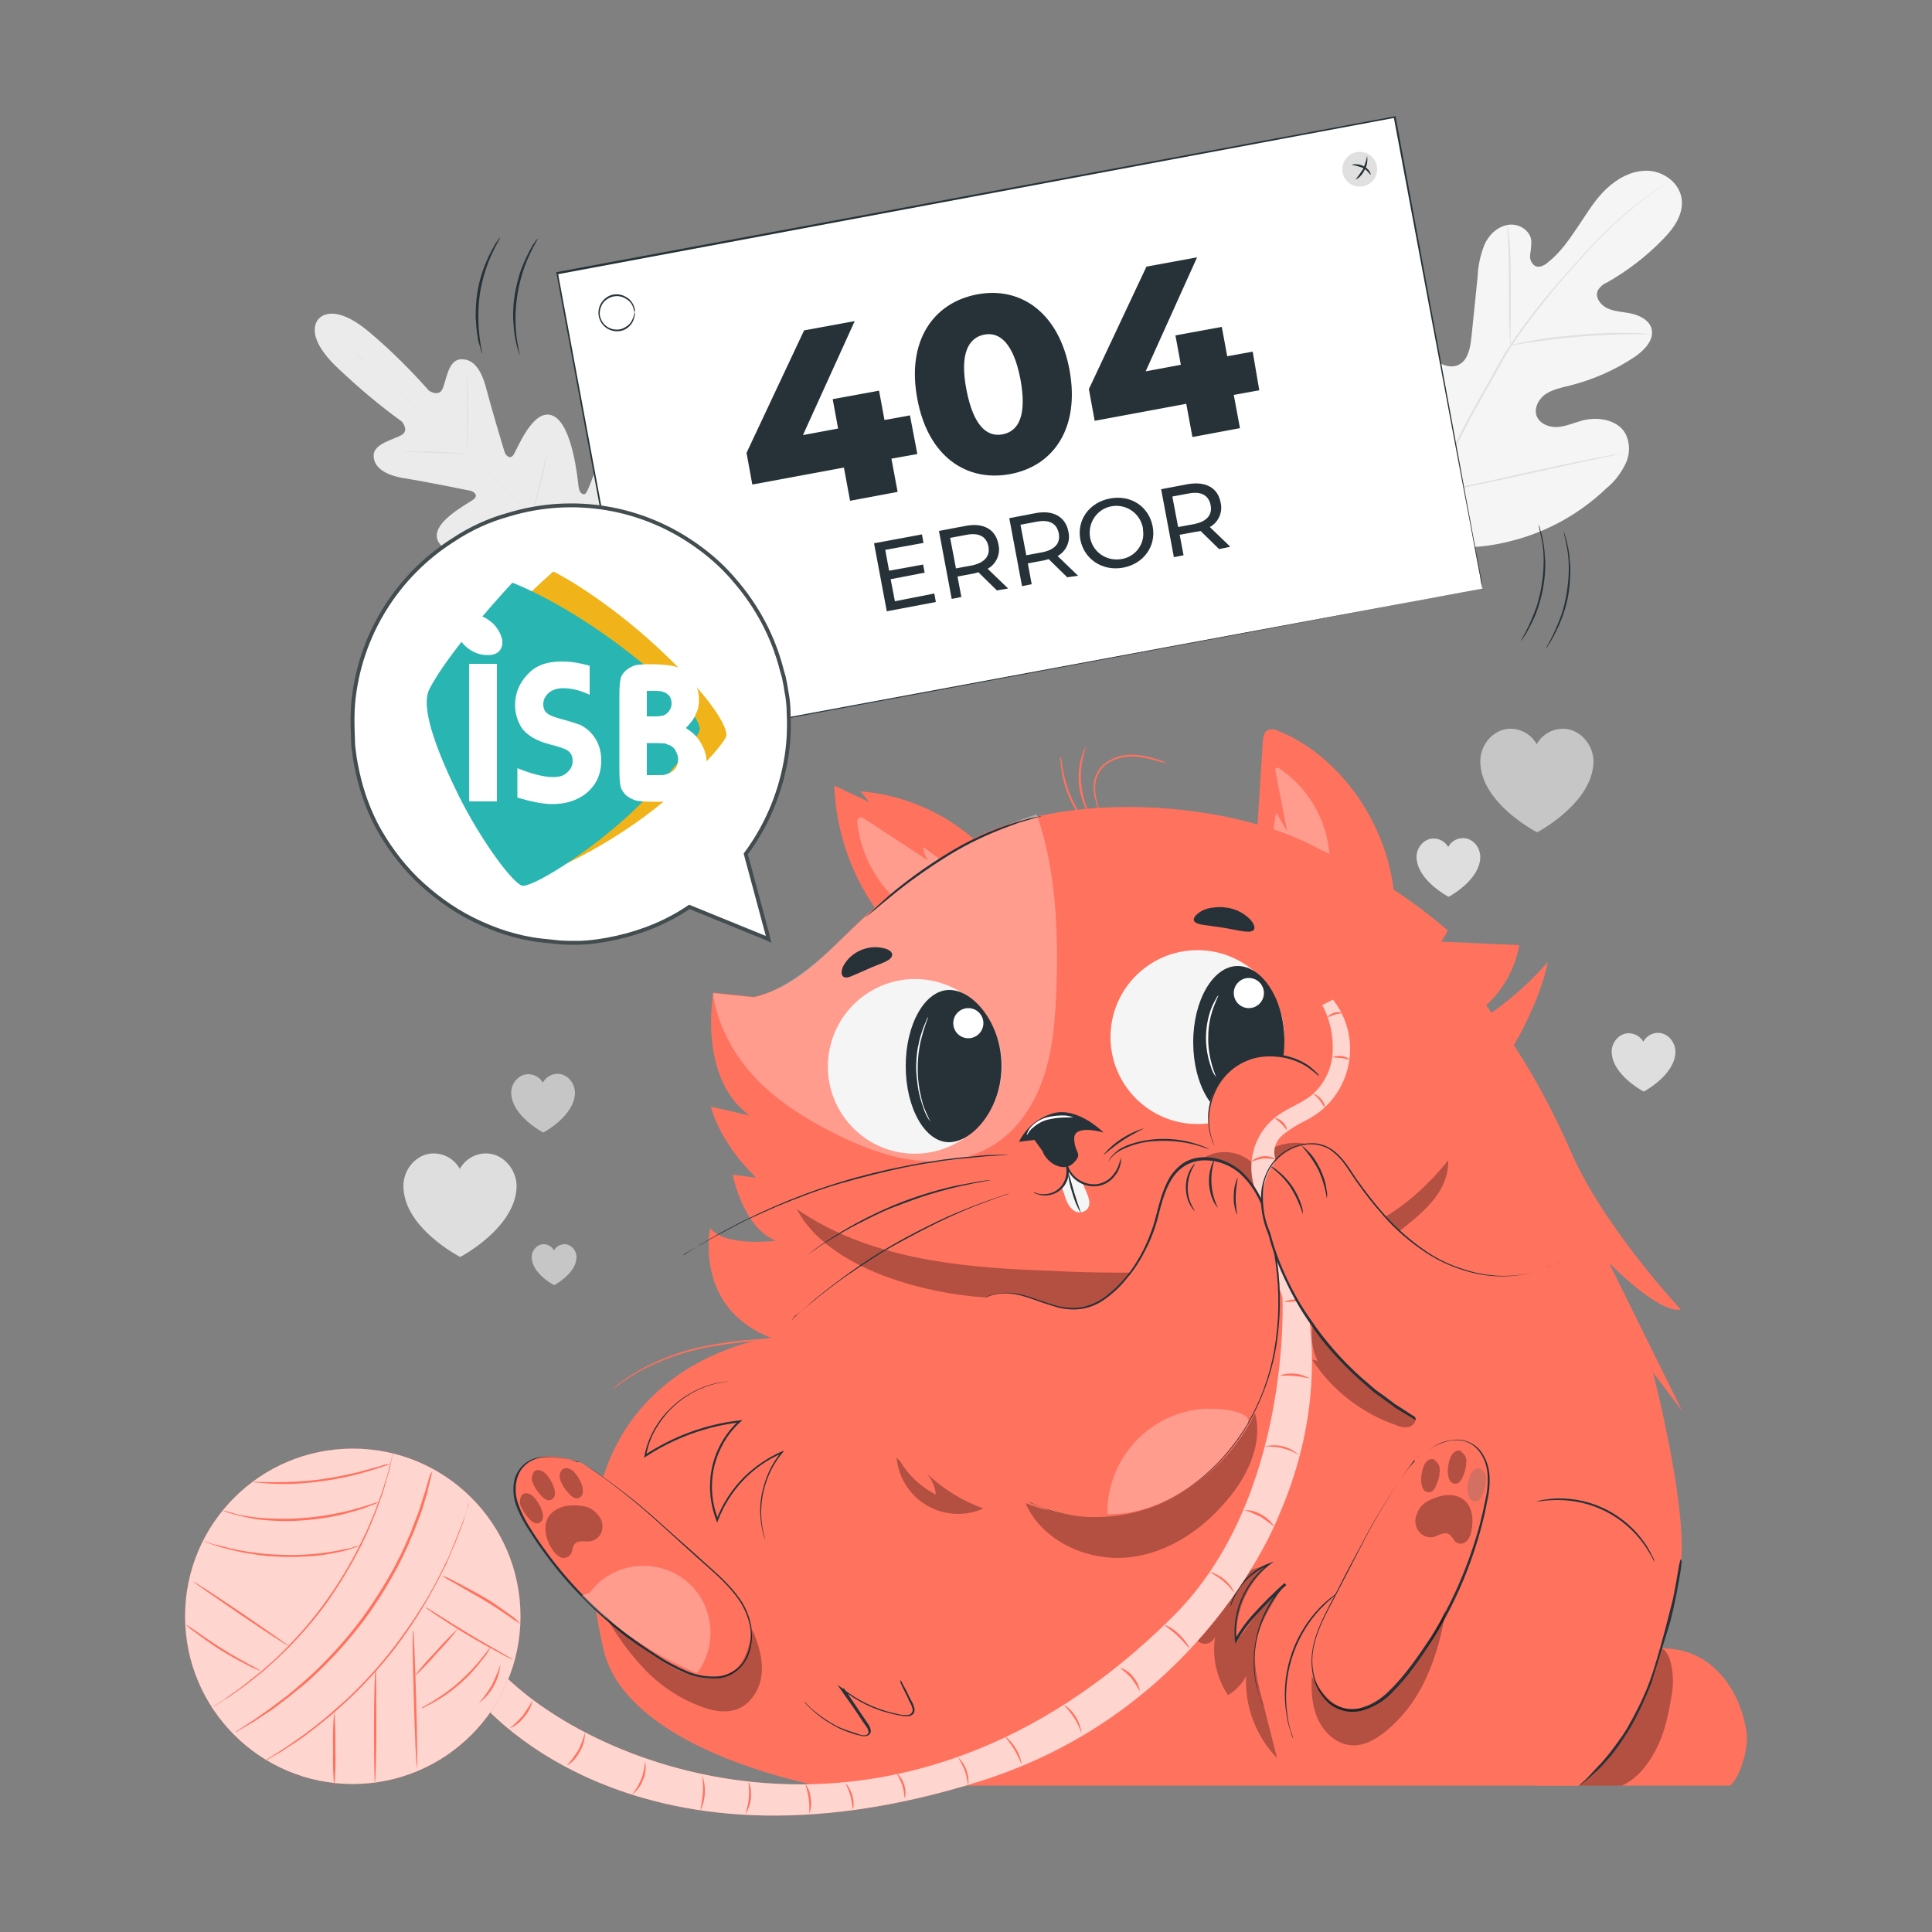 <?xml version="1.0" encoding="utf-8"?>
<!-- Generator: Adobe Illustrator 23.0.3, SVG Export Plug-In . SVG Version: 6.00 Build 0)  -->
<svg version="1.1" id="_x34_04" xmlns="http://www.w3.org/2000/svg" xmlns:xlink="http://www.w3.org/1999/xlink" x="0px" y="0px"
	 viewBox="0 0 500 500" style="enable-background:new 0 0 500 500;" xml:space="preserve">
<rect x="0" y="0" width="500" height="500" fill="#808080" stroke="none"/>
<style type="text/css">
	.st0{fill:#EBEBEB;}
	.st1{fill:#E0E0E0;}
	.st2{fill:#F5F5F5;}
	.st3{fill:#FF725E;}
	.st4{opacity:0.3;}
	.st5{fill:#FFFFFF;}
	.st6{fill:#263238;}
	.st7{fill:#6B6B6B;}
	.st8{opacity:0.7;}
	.st9{fill:#FFFFFF;stroke:#434C4F;stroke-miterlimit:10;}
	.st10{fill:#F0B31A;}
	.st11{fill:#29B5B2;}
	.st12{opacity:0.8;fill:#F5F5F5;}
	.st13{opacity:0.6;fill:#F5F5F5;}
</style>
<g>
	<path class="st0" d="M82.5,82.5c0,0-4.6,4,5.4,13.2c5.1,4.8,10.4,9.3,16.1,13.4c0,0,2,2.3-0.1,3.5s-7.2,2.2-7.2,5.3s3,5.1,8.1,5.9
		s16,3,16.9,3.2s2.2,1.1,0.9,2.2s-11.9,6.3-9.1,11.1s17.1,4.8,18.7,4.8s2.1,0.5,2.3,1.3c0.2,0.8-3.6,2.2-6.5,3.8
		c-2.9,1.6-6.1,4-4.3,6.7s11.6,6.1,30.5,1.2l8.6-2.9l2-8.9c3.1-19.2-1.3-28.6-4.2-30.2s-4.9,1.8-6.2,4.9s-2.4,6.9-3.2,6.9
		s-1.3-0.6-1.5-2.2s-1.5-15.8-6.6-18.1s-9.3,8.8-10.2,10.1s-2,0.2-2.3-0.7s-3.5-11.6-4.8-16.6s-3.5-7.7-6.7-7.4s-3.6,5.6-4.6,7.7
		s-3.5,0.4-3.5,0.4c-4.6-5.2-9.6-10.2-14.9-14.7C86,77.6,82.4,82.6,82.5,82.5"/>
	<path class="st1" d="M164,157.1c-7.4-6.7-20.5-18.8-31.7-29.1s-21.4-19.7-28.8-26.4l-8.8-7.9c-1-0.9-1.8-1.7-2.4-2.2l-0.6-0.6
		l-0.3-0.1c0.1,0.1,0.2,0.1,0.2,0.2c0.2,0.1,0.4,0.3,0.6,0.6l2.4,2.1c2.1,1.8,5.1,4.5,8.8,7.9c7.4,6.7,17.7,16,28.9,26.3
		S156.6,150.3,164,157.1"/>
	<path class="st1" d="M104,116.8c0.2,0,0.5,0,0.7,0h1.8c1.5,0,3.6,0,5.9,0.1l5.9,0.3l1.8,0.1c0.2,0,0.4,0,0.7,0
		c-0.2,0-0.4,0.1-0.7,0.1c-0.4,0-1,0-1.8,0c-1.5,0-3.6-0.1-5.9-0.2l-5.9-0.2l-1.8-0.1C104.5,116.9,104.2,116.9,104,116.8z"/>
	<path class="st1" d="M121,116.5c-0.1,0-0.2-4.3-0.2-9.6s0-9.6,0.1-9.6s0.2,4.3,0.2,9.6S121,116.5,121,116.5z"/>
	<path class="st1" d="M137.5,133.1c0-0.2,0.1-0.4,0.2-0.6c0.1-0.5,0.3-1,0.5-1.7c0.4-1.5,1-3.5,1.5-5.8s1-4.3,1.3-5.8
		c0.1-0.7,0.3-1.3,0.4-1.8c0-0.2,0.1-0.4,0.2-0.7c0,0.2,0,0.4-0.1,0.7c-0.1,0.4-0.1,1-0.3,1.8c-0.2,1.5-0.6,3.6-1.2,5.9
		c-0.6,2.3-1.1,4.3-1.6,5.8c-0.2,0.7-0.4,1.3-0.6,1.7C137.7,132.7,137.6,132.9,137.5,133.1z"/>
	<path class="st1" d="M122.2,136.8c0.2-0.1,0.4-0.2,0.6-0.2l1.6-0.4c1.4-0.4,3.3-0.9,5.4-1.4c2.1-0.5,4-1,5.4-1.3l1.6-0.4
		c0.2,0,0.4-0.1,0.6-0.1c-0.2,0.1-0.4,0.2-0.6,0.2l-1.6,0.4c-1.4,0.4-3.3,0.9-5.4,1.4c-2.1,0.5-4,1-5.4,1.3l-1.6,0.4
		C122.6,136.8,122.4,136.8,122.2,136.8z"/>
	<path class="st1" d="M135,153.3c0.2-0.1,0.5-0.2,0.8-0.2l2.1-0.6c1.8-0.5,4.2-1.1,6.9-1.9s5.1-1.3,6.9-1.8l2.1-0.5
		c0.3-0.1,0.5-0.1,0.8-0.1c-0.2,0.1-0.5,0.2-0.7,0.3l-2.1,0.6c-1.8,0.5-4.2,1.1-6.9,1.8s-5.1,1.3-6.9,1.8l-2.1,0.5
		C135.5,153.2,135.2,153.3,135,153.3z"/>
	<path class="st1" d="M153.9,148.2c0-0.3,0.1-0.6,0.2-0.8c0.1-0.6,0.3-1.3,0.6-2.2c0.5-1.9,1.1-4.5,1.7-7.4s1.1-5.6,1.4-7.5
		c0.2-0.9,0.3-1.7,0.4-2.3c0-0.3,0.1-0.6,0.2-0.8c0,0.3,0,0.6-0.1,0.9c-0.1,0.5-0.2,1.3-0.3,2.3c-0.3,1.9-0.8,4.6-1.4,7.5
		s-1.3,5.5-1.8,7.4c-0.3,0.9-0.5,1.7-0.6,2.2C154.1,147.7,154,147.9,153.9,148.2z"/>
	<path class="st2" d="M365,138.2c-13.3-11.6-14.6-30.7-12.2-47.4c0.4-2.8,0.4-5.8,2-8.1s4.9-3.7,7.3-2.2c2,1.2,2.6,3.7,3.6,5.9
		c1.3,2.8,3.3,5.3,5.9,7c1.7,1.1,3.8,1.9,5.7,1.1c2.6-1.1,3.2-4.4,3.5-7.2c0.5-5.2,1.1-10.4,1.6-15.6c0.1-2.8,0.7-5.6,1.7-8.2
		c1.1-2.6,3.3-4.8,6.1-5.3s5.9,1.4,6.1,4.2c0,1.2-0.1,2.3-0.3,3.5c-0.2,1.2,0.4,2.4,1.4,3c1.1,0.4,2.3-0.2,3.2-1
		c3.2-2.5,5.5-5.9,7.8-9.3s4.4-7,7.4-9.8s6.8-4.8,10.8-4.6s8,3.1,8.6,7.2s-2.1,7.8-5,10.7c-4.2,4.3-9,8-14.3,11
		c-1,0.4-1.9,1.2-2.4,2.1c-0.8,1.8,0.8,3.8,2.5,4.6c2,0.9,4.3,0.9,6.4,1.4s4.4,1.7,5,3.8c0.8,3-1.9,5.7-4.4,7.4
		c-5.1,3.4-10.8,5.9-16.8,7.4c-2.1,0.5-4.4,1-6.2,2.2s-3.1,3.7-2.3,5.7s3.3,3,5.5,2.8s4.2-1.1,6.4-1.7c4-1,8.9-0.2,11,3.3
		c1.3,2.5,1.3,5.4,0.1,7.9c-1.2,2.5-2.9,4.7-5,6.4c-6.9,6.6-15.4,11.3-24.6,13.6C381.8,142.4,373.5,142.3,365,138.2"/>
	<path class="st1" d="M370.5,128.1c3.8-8.9,8.1-17.5,12.8-25.8c1.3-2.2,2.5-4.4,3.7-6.6s2.4-4.3,3.8-6.3c2.5-3.9,5.3-7.6,8.2-11.2
		c2.8-3.4,5.6-6.6,8.2-9.5s5.1-5.6,7.5-8c3.7-3.7,7.7-7.2,12-10.2c1.5-1.1,2.7-1.9,3.5-2.5l0.9-0.6c0.1-0.1,0.2-0.1,0.3-0.2
		c-0.1,0.1-0.2,0.2-0.3,0.2l-0.9,0.7c-0.8,0.6-2,1.4-3.5,2.5c-4.2,3.2-8.2,6.6-11.9,10.3c-2.4,2.4-4.8,5.1-7.4,8s-5.4,6.1-8.1,9.6
		c-2.9,3.6-5.7,7.3-8.2,11.2c-1.3,2-2.5,4.1-3.7,6.3l-3.7,6.6c-4.8,8.3-9,17-12.8,25.8"/>
	<path class="st1" d="M390.9,89.3c-0.1-0.4-0.1-0.8-0.1-1.2c-0.1-0.8-0.1-1.9-0.2-3.3c-0.1-2.8-0.1-6.7-0.1-11s0-8.2-0.2-11
		c-0.1-1.4-0.1-2.5-0.2-3.3c0-0.4,0-0.8,0-1.2c0.1,0.4,0.2,0.8,0.2,1.2c0.1,0.8,0.2,1.9,0.4,3.3c0.2,2.8,0.3,6.7,0.3,11
		s0,8.1-0.1,11v3.3C391,88.5,391,88.9,390.9,89.3z"/>
	<path class="st1" d="M427.5,86.5c-0.5,0-1,0-1.5,0c-0.9,0-2.3,0-3.9,0c-3.3,0-7.9,0.2-13,0.6s-9.6,1-12.9,1.5
		c-1.6,0.2-3,0.5-3.9,0.6c-0.5,0.1-1,0.2-1.4,0.2c0.5-0.2,0.9-0.3,1.4-0.4c0.9-0.2,2.2-0.5,3.9-0.8c3.3-0.6,7.9-1.2,12.9-1.6
		c4.3-0.4,8.7-0.5,13-0.4c1.7,0,3,0.1,3.9,0.2C426.5,86.3,427,86.4,427.5,86.5z"/>
	<path class="st1" d="M371,127.5c-0.1-0.1-0.2-0.3-0.2-0.5l-0.5-1.4c-0.4-1.2-1-2.9-1.6-5.1c-1.3-4.3-2.9-10.3-4.5-16.9
		s-3.2-12.6-4.4-17l-1.4-5.1c-0.1-0.6-0.3-1-0.4-1.4c-0.1-0.2-0.1-0.3-0.1-0.5c0.1,0.2,0.1,0.3,0.2,0.5c0.1,0.4,0.3,0.8,0.5,1.4
		c0.4,1.2,1,2.9,1.6,5.1c1.3,4.3,2.9,10.3,4.5,16.9s3.2,12.6,4.4,17l1.4,5.1c0.1,0.6,0.3,1,0.4,1.4C370.9,127.2,371,127.3,371,127.5
		z"/>
	<path class="st1" d="M420.3,117.3c-0.2,0.1-0.3,0.1-0.5,0.1l-1.4,0.3l-5.3,1.1c-4.5,0.9-10.6,2.3-17.4,3.8s-13,2.8-17.4,3.7
		c-2.2,0.4-4.1,0.7-5.3,1l-1.5,0.2c-0.2,0-0.3,0-0.5,0c0.2-0.1,0.3-0.1,0.5-0.1l1.4-0.3l5.3-1.1c4.5-0.9,10.6-2.3,17.4-3.8
		s13-2.8,17.4-3.7c2.2-0.4,4.1-0.7,5.3-0.9l1.5-0.2C419.9,117.3,420.1,117.3,420.3,117.3z"/>
	<g id="freepik--Character--inject-2">
		<path class="st3" d="M325.1,219.8c0.5-9.3,1.1-18.5,1.7-27.8c0.1-1.1,0.2-2.4,1.2-3c0.9-0.4,2-0.3,2.9,0.2
			c16.4,6.6,28.5,24.9,29.9,42.6"/>
		<g class="st4">
			<path class="st5" d="M330.7,198.6c7.8,5.1,12.8,13.6,13.4,22.9c0.2,1.1-0.1,2.2-0.7,3.2c-0.6,0.7-1.5,1.1-2.5,1.1
				c-0.9,0-1.8-0.2-2.7-0.4c-2.2-0.6-4.5-1.2-6.2-2.8c-1.5-1.6-2.4-3.7-2.4-5.9s0.2-4.3,0.7-6.4l2.8,4.8l-3-15.5
				c-0.1-0.3-0.1-0.6,0.1-0.8s0.6-0.1,0.6,0.1"/>
		</g>
		<path class="st3" d="M229.9,239.5c-8.6-10.2-13.5-22.9-14-36.2l9.1,4.3l-2.3-2.8c13.4,1.1,25.7,7.4,34.5,17.5"/>
		<g class="st4">
			<path class="st5" d="M235,235.4c-7.3-5.3-12-13.3-13.1-22.2c-0.1-0.6,0-1.4,0.6-1.6c0.4-0.1,0.9,0,1.2,0.3l16.5,10.8
				c-0.7-1-1.2-2.2-1.3-3.5l7,5.1c0.5,0.3,0.9,0.8,1.1,1.4c0,0.7-0.3,1.3-0.9,1.7c-2.4,2.1-5.7,2.9-8.8,1.9l3,2.6
				c-1.8,1.2-4,1.5-6.1,1.1c-0.2,1,0.2,2,1.1,2.6"/>
		</g>
		<path class="st3" d="M416.4,326.8c0,0,12.8,13.2,18.6,12.1c0,0-20.2-21.5-28.7-41.4c-4.1-9.4-8.9-18.4-14.5-27
			c3.8-6.6,7.2-14.1,8.8-21.6c-4.3,5-9.2,9.4-14.6,13.2c-0.4-0.6-0.9-1.2-1.4-1.9c4.5-4.1,7.5-9.6,8.6-15.6l-20.2-0.9
			c0.6-0.9,1.2-1.9,1.7-2.9c-9.9-8.5-21-15.6-33-20.9c-23.2-13.2-75-17.6-100.2,3.9c-22.6,13.2-28.6,30-46.4,34.2l-10.5-1.1
			c0,0-4.1,22,9.4,31.8l-10-2.3c0,0,1.8,8.8,11.7,18.4l-6.1-0.8c0,0,2.7,13.8,11.2,17.1c0,0-13.3,1.7-17-3.3c0,0-4.4,20.6,15.7,28.4
			c0,0-60.3,7.1-43.3,80.8c4,17.2,27.8,29.1,55.1,35.1h197c12-3.9,26.3-44,26.9-60s-7.4-46.9-7.4-46.9l7.5,9.9L416.4,326.8z"/>
		<path class="st3" d="M191.2,357.5c-11.3-0.7-22.4,8.1-24.4,19.3c7.4-4.9,15.8-8,24.5-9c-7.1,6.5-9.4,16.7-5.8,25.6
			c2.9-7.9,9-14.2,16.7-17.5c-5.3,6.4-6.9,15.1-4.2,23"/>
		<path class="st6" d="M198.2,398.9c-0.1-0.1-0.1-0.3-0.2-0.4c-0.1-0.3-0.2-0.7-0.4-1.2c-0.4-1.6-0.7-3.2-0.8-4.8
			c-0.2-2.6,0.1-5.2,0.8-7.7c0.9-3.3,2.4-6.4,4.6-9l0.2,0.3c-7.7,3.3-13.6,9.6-16.6,17.4l-0.2,0.6l-0.2-0.6
			c-2.4-6.2-2.2-13.1,0.7-19c1.3-2.6,3-4.9,5.2-6.9l0.2,0.5c-8.7,1-17.1,4.1-24.4,8.9l-0.4,0.3l0.1-0.5c0.4-2.4,1.3-4.7,2.5-6.9
			c1.1-1.9,2.4-3.7,4-5.2c2.5-2.6,5.6-4.5,8.9-5.8c2.2-0.8,4.4-1.3,6.7-1.4c0.8,0,1.4,0,1.8,0h0.5h0.1h-0.1h-0.5c-0.4,0-1,0-1.8,0
			c-2.3,0.2-4.5,0.7-6.6,1.5c-3.3,1.3-6.3,3.2-8.8,5.8c-1.5,1.5-2.8,3.3-3.9,5.2c-1.2,2.1-2,4.4-2.4,6.8l-0.4-0.2
			c7.4-4.9,15.8-8,24.6-9l0.8-0.1l-0.6,0.5c-2.1,1.9-3.8,4.2-5,6.7c-2.9,5.8-3.1,12.6-0.7,18.6h-0.5c1.6-4.2,4.1-8,7.2-11.1
			c2.8-2.7,6-4.9,9.6-6.5l0.8-0.3l-0.5,0.6c-2.2,2.6-3.7,5.6-4.6,8.8c-0.7,2.5-1,5-0.9,7.6c0.1,1.6,0.3,3.2,0.7,4.8
			c0.1,0.5,0.3,1,0.3,1.2C198.1,398.6,198.1,398.8,198.2,398.9z"/>
		<path class="st3" d="M397.7,388.5c12.6-2.7,25.3,3.9,30.5,15.6"/>
		<path class="st6" d="M428.2,404.2c-0.1,0-0.9-1.9-2.8-4.6c-5.2-7.2-13.4-11.4-22.3-11.4c-3.3,0-5.4,0.5-5.4,0.4
			c0.5-0.2,0.9-0.3,1.4-0.4c1.3-0.2,2.7-0.4,4-0.4c9-0.2,17.5,4.2,22.6,11.6c0.8,1.1,1.4,2.3,2,3.5
			C427.9,403.2,428.1,403.7,428.2,404.2z"/>
		<g class="st4">
			<path d="M328.3,405.1c-7.3,1.2-16.5,6.6-19.9,13.2c-0.7,1.4-0.1,1.6,0,3.1c0,1.6,0.9,3.1,2.4,3.8c1.4,0.6,3-0.1,3.6-1.5
				c0-0.1,0.1-0.2,0.1-0.3c-0.9,5.3,0.3,10.8,3.3,15.3c2-1.2,3.7-2.9,4.7-5c-0.4,7.9,2.5,15.6,8,21.3l-3.5-13.8
				c-1.3-5-2.5-9.2-2.2-14.4c0.4-5.5,3.6-10.1,6.1-14.6c-3.5,1.5-7.5,8.4-10.9,12.5c-0.4-7.4,2.6-14.5,8.1-19.4"/>
		</g>
		<path class="st6" d="M326.9,441.4c-0.1-0.2-0.2-0.4-0.3-0.6c-0.1-0.4-0.4-1-0.7-1.8c-0.8-2.2-1.2-4.6-1.4-6.9
			c-0.2-3.6,0.2-7.2,1.2-10.6c1.3-4.4,3.6-8.4,6.8-11.7l0.4,0.4c-2.9,2.6-5.7,5.4-8.3,8.3c-1.7,1.9-3.2,4-4.5,6.2l-0.4,0.7l-0.1-0.8
			c-0.4-4.1,0.3-8.3,2.2-12c1.5-3.1,3.8-5.9,6.6-7.9l0.2,0.3c-2,0.7-3.8,1.9-5.4,3.3c-1.2,1.1-2.2,2.3-3,3.7c-0.5,0.9-1,1.8-1.3,2.7
			c-0.1,0.3-0.2,0.7-0.4,1c0-0.1,0-0.2,0-0.3c0-0.2,0.1-0.4,0.2-0.8c0.3-1,0.8-1.9,1.3-2.8c0.8-1.4,1.8-2.7,3-3.8
			c1.6-1.5,3.4-2.7,5.4-3.4l1.3-0.5l-1.2,0.9c-2.7,2.1-4.9,4.7-6.4,7.8c-1.8,3.6-2.5,7.7-2.1,11.7l-0.5-0.1c1.3-2.3,2.8-4.4,4.5-6.3
			c2.6-2.9,5.4-5.7,8.4-8.4l0.4,0.4c-3.1,3.2-5.4,7.1-6.8,11.4c-1.1,3.4-1.5,7-1.3,10.5c0.1,2.3,0.5,4.7,1.2,6.9
			c0.2,0.8,0.5,1.4,0.6,1.8C326.8,440.9,326.9,441.1,326.9,441.4z"/>
		<path class="st3" d="M208.3,440.3c3.9,4.4,9.1,7.4,14.8,8.7c0.6,0.3,1.3,0.2,1.9-0.3c0.6-0.6,0.1-1.6-0.4-2.4l-6.4-9.4
			c4.5,3.6,9.9,5.9,15.6,6.8c0.9,0.1,2.1,0.1,2.6-0.7c0.3-0.7,0.2-1.6-0.2-2.2c-1-2.1-2-4.2-3.2-6.3"/>
		<path class="st6" d="M233,434.7c0.1,0.2,0.2,0.3,0.3,0.5l0.8,1.5c0.4,0.7,0.8,1.5,1.2,2.4c0.3,0.5,0.5,1,0.8,1.5
			c0.3,0.6,0.5,1.2,0.6,1.8c0,0.4-0.1,0.8-0.3,1.1c-0.3,0.3-0.6,0.5-1,0.6c-0.8,0.1-1.6,0.1-2.3-0.1c-1.7-0.3-3.3-0.7-4.9-1.2
			c-3.7-1.2-7.1-3.1-10.2-5.5l0.4-0.4l1.1,1.6l3.5,5.2l1.7,2.5c0.3,0.4,0.5,0.9,0.6,1.4c0.2,0.6-0.1,1.2-0.6,1.5
			c-0.5,0.2-1,0.3-1.5,0.2c-0.5-0.1-0.9-0.2-1.3-0.3c-0.9-0.2-1.7-0.5-2.5-0.8c-1.5-0.5-2.9-1.2-4.2-2c-2-1.1-3.8-2.5-5.4-4
			c-0.6-0.6-1-1-1.3-1.3c-0.2-0.2-0.3-0.3-0.4-0.5c0.2,0.1,0.3,0.3,0.5,0.4c0.3,0.3,0.7,0.7,1.3,1.3c1.7,1.5,3.5,2.8,5.4,3.9
			c1.3,0.8,2.7,1.4,4.2,1.9c0.8,0.3,1.6,0.5,2.4,0.8s1.8,0.6,2.5,0.2c0.3-0.2,0.5-0.6,0.3-1c-0.1-0.4-0.3-0.9-0.6-1.2
			c-0.6-0.8-1.1-1.6-1.7-2.5c-1.1-1.7-2.3-3.4-3.6-5.2l-1.1-1.6l-1-1.4l1.4,1c4.3,3.4,9.4,5.7,14.8,6.7c0.7,0.2,1.4,0.2,2.2,0.1
			c0.6-0.1,1.1-0.6,1.1-1.3c-0.1-0.6-0.3-1.2-0.6-1.7s-0.5-1-0.7-1.5l-1.2-2.4l-0.7-1.5C233.1,435,233,434.8,233,434.7z"/>
		<g class="st4">
			<path d="M232.9,378.1c2.2,3.7,5.4,6.7,9.3,8.7c-0.2-2.1-1.1-4-2.4-5.5c4.2,4,9.2,7.1,14.7,9.1c-8.1,3.6-17.6,0-21.2-8.2
				c-0.7-1.6-1.1-3.3-1.3-5"/>
		</g>
		<g class="st4">
			<path d="M206.2,312.9c7.9,15.3,33.6,22.8,53.8,23.1c6.2,0.1,15,4.7,21.2,4.1c13.8-1.3,25.1-8.8,38.9-10c8.6-0.7,17.3-1,25.8-2.5
				s8.1-2.5,14.9-7.9s14.1-10.7,14-19.4c-12.7,15.6-25.3,20.4-44.9,25s-40,4.5-60.1,3.5C247.6,328,224.4,325.5,206.2,312.9"/>
		</g>
		<path class="st3" d="M274.5,195.8c0.1,0,0.2,1.1,0.5,2.9c0.4,2.3,1,4.6,1.9,6.8s2,4.3,3.3,6.3c0.6,0.8,1.2,1.6,1.7,2.4
			c0,0-0.2-0.2-0.6-0.6c-0.5-0.5-1-1.1-1.4-1.7c-1.4-1.9-2.6-4-3.5-6.3c-0.9-2.2-1.5-4.6-1.8-7c-0.1-0.7-0.1-1.4-0.2-2.2
			C274.4,196.3,274.4,196,274.5,195.8z"/>
		<path class="st3" d="M281,193.3c0.1,0-0.3,1-0.7,2.7c-0.5,2.2-0.7,4.4-0.5,6.6c0.2,2.2,0.7,4.4,1.5,6.4c0.6,1.6,1.2,2.5,1.1,2.5
			s-0.2-0.2-0.5-0.6c-0.4-0.6-0.7-1.2-1-1.8c-1.9-4.1-2.3-8.8-1-13.2c0.2-0.7,0.4-1.3,0.7-1.9C280.9,193.5,281,193.2,281,193.3z"/>
		<path class="st3" d="M158.6,359.5c0.1-0.1,0.3-0.3,0.4-0.4c0.3-0.2,0.7-0.6,1.2-1c1.5-1.2,3.2-2.3,4.9-3.3
			c5.6-3.2,11.8-5.4,18.2-6.6s12.8-1.8,19.3-1.9c2.5-0.1,4.5-0.1,5.9-0.1h1.6c0.2,0,0.4,0,0.6,0c-0.2,0-0.4,0.1-0.6,0.1l-1.6,0.1
			l-5.9,0.2c-6.4,0.2-12.8,0.9-19.2,2c-6.3,1.2-12.4,3.3-18.1,6.4c-1.7,1-3.3,2-4.9,3.2C159.3,359.1,158.7,359.5,158.6,359.5z"/>
		<path class="st3" d="M302,197.6c0,0.1-1.7-0.5-4.5-1.2c-1.6-0.4-3.3-0.6-4.9-0.6c-2,0-4,0.6-5.7,1.6c-0.9,0.5-1.6,1.3-2.2,2.1
			c-0.5,0.8-0.9,1.7-1.1,2.6c-0.3,1.6-0.2,3.3,0.2,4.9c0.7,2.8,1.4,4.4,1.3,4.4c-0.2-0.4-0.4-0.7-0.5-1.1c-0.5-1-0.8-2.1-1.1-3.2
			c-0.5-1.6-0.6-3.4-0.3-5.1c0.2-1,0.6-2,1.2-2.8c0.6-0.9,1.5-1.7,2.4-2.2c1.8-1.1,3.9-1.7,6-1.7c1.7,0,3.4,0.3,5,0.7
			c1.4,0.4,2.5,0.8,3.2,1C301.2,197.3,301.6,197.4,302,197.6z"/>
		<path class="st3" d="M452,448.2c-1.1-7.2-4.6-14.2-10.6-18.3s-14.7-4.6-20.4-0.1l-23.7,32.3h50.5C450.6,459.5,452.6,452,452,448.2
			z"/>
		<g class="st4">
			<path d="M419.7,462.1c4.3-1.8,7.4-6.2,9.4-10.4c2-4.2,2.8-8.8,3.6-13.4c0.7-3.8,0-11.3-3-11.7c-0.5,1.6-0.6,2.9-0.8,3.7
				c-3.9,12.3-10.3,23.4-20.2,31.8H419.7z"/>
		</g>
		<g class="st4">
			<path class="st5" d="M268.3,210.7c5,14.4,5.6,30,5.1,45.2c-0.3,7.6-0.8,15.2-3.2,22.5s-6.7,14-13.2,18
				c-6.1,3.8-13.6,4.8-20.8,3.8s-13.9-3.7-20.3-6.9c-7.3-3.7-14.4-8.1-20.1-14s-10.3-14.2-11.3-22.3l10.5,1.1c0,0,8.1-0.9,20.7-13.1
				c13.8-13.3,16.3-14.9,26.6-21.9C250.5,217.9,259.2,213.7,268.3,210.7z"/>
		</g>
		<g class="st4">
			<path d="M311.8,299.5c4.1-2.3,9.2-1.6,12.6,1.7c3.3-4.3,8.7-6.3,14-5.1c-3.1,1.2-6,2.9-8.6,5.1c-2.5,2.3-4.2,5.5-3.9,8.9
				c-3.1-3.3-6.6-6.2-10.5-8.5c-1.6-1-3.8-1.8-5.3-0.7"/>
		</g>
		<path class="st3" d="M346.3,412.2c-11.9,8.6-16.7,24-11.6,37.8"/>
		<path class="st6" d="M334.7,450c-0.1-0.1-0.1-0.3-0.2-0.4c-0.1-0.3-0.3-0.6-0.4-1.2c-0.5-1.4-0.9-2.9-1.1-4.4
			c-1.8-10.1,1.4-20.5,8.5-27.9c1.1-1.1,2.2-2.1,3.4-3c0.4-0.3,0.8-0.6,1-0.7s0.4-0.2,0.4-0.2c-0.4,0.4-0.8,0.7-1.3,1.1
			c-1.2,1-2.2,2-3.3,3.1c-6.9,7.4-10,17.6-8.5,27.6c0.2,1.5,0.5,3,1,4.4C334.4,448.9,334.6,449.5,334.7,450z"/>
		<path class="st3" d="M366.2,377.6c4.1-3.1,9.4-6.4,14-4.2c2.6,1.4,4.4,4,4.8,6.9s0.2,5.8-0.5,8.7c-3.4,16.5-10.7,32-21.3,45.1
			c-3.9,4.8-9.3,9.6-15.3,8.3c-5.6-1.2-8.8-7.6-8.4-13.3s3.2-10.9,5.9-16C351.6,401.1,357.8,387.9,366.2,377.6"/>
		<path class="st6" d="M366.2,377.6c-0.1,0.1-0.2,0.3-0.3,0.4l-0.8,1.1c-0.7,0.9-1.7,2.4-3,4.2c-3.5,5.3-6.7,10.7-9.6,16.4l-6,11.6
			c-2.1,4.2-4.8,8.5-6.2,13.6c-0.7,2.6-0.9,5.3-0.4,7.9c0.5,2.8,1.9,5.3,3.9,7.2c1,0.9,2.3,1.6,3.7,2c1.4,0.4,2.9,0.4,4.3,0.1
			c2.9-0.7,5.5-2.3,7.6-4.4c2.2-2.1,4.1-4.4,5.9-6.8s3.4-4.8,5-7.2c5.6-8.9,9.8-18.7,12.6-28.9c0.6-2.3,1.1-4.5,1.5-6.6
			c0.5-2,0.7-4.1,0.6-6.2c-0.1-3.9-2.2-7.5-5.1-8.7c-1.3-0.6-2.8-0.7-4.3-0.5c-1.2,0.2-2.4,0.6-3.5,1.1c-1.6,0.7-3,1.6-4.4,2.6
			l-1.1,0.8C366.4,377.5,366.2,377.5,366.2,377.6l0.4-0.3c0.2-0.2,0.6-0.5,1.1-0.8c1.4-1,2.8-1.9,4.4-2.7c1.1-0.6,2.3-0.9,3.6-1.1
			c3.3-0.6,6.6,1,8.2,3.9c1,1.7,1.5,3.6,1.6,5.5c0.1,2.1-0.1,4.2-0.6,6.3c-0.4,2.2-0.9,4.4-1.5,6.7c-2.7,10.2-6.9,20-12.5,29
			c-1.6,2.4-3.2,4.9-5,7.3c-1.8,2.5-3.8,4.8-5.9,6.9c-2.2,2.2-4.9,3.7-7.9,4.5c-1.5,0.3-3,0.3-4.5-0.1c-1.4-0.4-2.8-1.1-3.9-2.1
			c-2.1-2-3.5-4.6-4-7.5c-0.5-2.7-0.3-5.5,0.4-8.2c1.4-5.2,4.1-9.5,6.2-13.7s4.2-8.1,6.1-11.6c2.9-5.6,6.2-11.1,9.7-16.3
			c1.3-1.8,2.3-3.2,3.1-4.1l0.9-1C366,377.8,366.1,377.7,366.2,377.6z"/>
		<g class="st4">
			<path d="M366.7,391.8L366.7,391.8c1-2.8,3.1-3.6,5.4-4.4s5.1-0.7,6.9,0.9c2.1,1.8,2.4,5.1,1.8,7.8c-0.1,1-0.5,1.9-1.1,2.6
				c-0.7,0.8-1.7,1-2.6,0.6c-1-0.5-1.3-2-2.4-2.4s-2.5,0.5-3.7,0.9c-1.8,0.3-3.6-0.6-4.3-2.3C366.1,394.3,366.2,393,366.7,391.8z"/>
		</g>
		<g class="st4">
			<path d="M371,377.8c1.1,0.5,1.7,1.6,1.6,2.7c0,1.3-0.3,2.5-0.8,3.6c-0.4,1-0.9,2.1-2,2.1c-0.6,0-1.2-0.3-1.5-0.9
				c-0.3-0.5-0.4-1.1-0.5-1.7c-0.1-1.4,0.1-2.7,0.6-4c0.2-0.7,0.6-1.2,1.2-1.7c0.6-0.4,1.4-0.4,1.9,0"/>
		</g>
		<g class="st4">
			<path class="st7" d="M383,380.2c1.1,0.5,1.7,1.6,1.6,2.7c-0.1,1.3-0.3,2.5-0.8,3.6c-0.4,1-1,2.1-2,2.1c-0.6,0-1.2-0.3-1.5-0.9
				c-0.3-0.5-0.5-1.1-0.5-1.7c-0.1-1.4,0.1-2.7,0.6-4c0.2-0.7,0.6-1.2,1.2-1.7c0.6-0.4,1.4-0.4,1.9,0"/>
		</g>
		<g class="st4">
			<path d="M377.9,375.6c1,0.5,1.7,1.6,1.6,2.7c-0.1,1.3-0.3,2.5-0.8,3.6c-0.4,1-1,2.1-2,2.1c-0.6,0-1.2-0.3-1.5-0.9
				c-0.3-0.5-0.4-1.1-0.5-1.7c-0.1-1.4,0.1-2.7,0.6-4c0.2-0.7,0.6-1.2,1.2-1.7c0.6-0.4,1.4-0.4,1.9,0"/>
		</g>
		<g class="st4">
			<path d="M374.1,416.5c-0.8,6.1-2.4,12-4.9,17.5c-2.5,5.6-6.2,10.6-11,14.4c-2.2,1.7-4.8,3.2-7.6,3.3c-4,0.1-7.5-2.7-9.3-6.3
				s-2-7.6-1.8-11.6c1.9,3.2,4.1,6.6,7.5,8c3.1,1,6.5,0.7,9.3-1s5.2-3.9,7.1-6.4c4.3-5.2,7.8-11,10.5-17.3"/>
		</g>
		<path class="st3" d="M150.1,378.4c-4.9-1.5-11-2.8-14.6,0.9c-1.9,2.3-2.7,5.3-2,8.2c0.7,2.8,1.9,5.5,3.5,8
			c8.9,14.3,21.2,26.3,35.7,34.9c5.3,3.1,12.1,5.7,17.2,2.4c4.8-3.1,5.5-10.2,3.2-15.4s-6.8-9.1-11.1-12.9
			C172,395.3,161.6,385.1,150.1,378.4"/>
		<path class="st6" d="M150.1,378.4c0,0,0.1,0.1,0.4,0.2l1.1,0.7c1,0.6,2.5,1.5,4.3,2.8c5.2,3.7,10.1,7.6,14.8,11.9l9.8,8.7
			c3.4,3.2,7.5,6.3,10.6,10.6c1.7,2.2,2.8,4.8,3.3,7.5c0.5,2.9,0.1,5.8-1.1,8.4c-0.7,1.3-1.7,2.5-2.9,3.4s-2.7,1.5-4.2,1.7
			c-3.1,0.3-6.2-0.2-9-1.4c-2.8-1.2-5.5-2.7-8-4.4c-2.5-1.6-4.9-3.3-7.2-5c-4.4-3.4-8.5-7.1-12.3-11.1c-3.5-3.6-6.7-7.5-9.6-11.6
			c-1.4-1.9-2.6-3.8-3.8-5.7c-1.1-1.8-2.1-3.7-2.8-5.7c-0.6-1.8-0.8-3.8-0.5-5.7c0.5-3.3,3-5.9,6.3-6.5c1.2-0.2,2.5-0.3,3.8-0.2
			c1.7,0.2,3.4,0.5,5.1,1c0.6,0.2,1,0.3,1.3,0.4L150.1,378.4l-0.4-0.1l-1.3-0.3c-1.7-0.4-3.4-0.7-5.1-0.9c-1.2-0.1-2.5,0-3.7,0.2
			c-1.4,0.3-2.8,1-3.8,2c-2.3,2.1-3,6.2-1.7,9.9c0.7,2,1.6,3.8,2.7,5.6c1.2,1.9,2.4,3.8,3.8,5.7c6.1,8.6,13.5,16.2,21.9,22.6
			c2.3,1.7,4.7,3.4,7.2,5c2.5,1.7,5.1,3.1,7.9,4.3c2.7,1.2,5.7,1.7,8.7,1.4c1.4-0.2,2.8-0.8,4-1.6c1.1-0.8,2.1-1.9,2.7-3.2
			c1.2-2.5,1.6-5.3,1.1-8.1c-0.5-2.6-1.6-5.1-3.2-7.3c-3.1-4.3-7.1-7.4-10.6-10.6l-9.7-8.8c-4.7-4.3-9.6-8.3-14.7-12
			c-1.8-1.3-3.3-2.2-4.3-2.9l-1.1-0.7L150.1,378.4z"/>
		<g class="st4">
			<path d="M154.6,391.9L154.6,391.9c-1.9-2.3-4.2-2.3-6.6-2.3s-5,1.1-6.2,3.2c-1.3,2.5-0.5,5.6,1,8c0.5,0.9,1.2,1.6,2,2.1
				c0.9,0.5,2,0.3,2.7-0.4c0.8-0.9,0.5-2.3,1.4-3.1s2.5-0.4,3.8-0.5c1.8-0.3,3.2-1.8,3.2-3.7C156,394,155.5,392.8,154.6,391.9z"/>
		</g>
		<g class="st4">
			<path d="M145.6,380.2c-0.8,0.8-1,2.1-0.5,3.1c0.5,1.2,1.2,2.2,2,3.1c0.7,0.8,1.6,1.6,2.6,1.3c0.6-0.2,1-0.7,1.1-1.3
				c0.1-0.6,0-1.2-0.1-1.8c-0.4-1.3-1.1-2.5-2-3.5c-0.4-0.5-1-0.9-1.7-1.1s-1.4,0.1-1.8,0.7"/>
		</g>
		<g class="st4">
			<path d="M135.3,386.7c-0.8,0.8-1,2.1-0.5,3.1c0.5,1.2,1.2,2.2,2,3.1c0.7,0.8,1.6,1.6,2.6,1.3c0.6-0.2,1-0.7,1.1-1.3
				c0.1-0.6,0-1.2-0.2-1.8c-0.4-1.3-1.1-2.5-2-3.5c-0.4-0.5-1-0.9-1.7-1.1s-1.4,0.1-1.8,0.7"/>
		</g>
		<g class="st4">
			<path d="M138.4,380.7c-0.8,0.8-1,2.1-0.5,3.1c0.5,1.2,1.2,2.2,2,3.1c0.7,0.8,1.6,1.6,2.6,1.3c0.6-0.2,1-0.7,1.1-1.3
				c0.1-0.6,0-1.2-0.2-1.8c-0.4-1.3-1.1-2.5-2-3.5c-0.4-0.5-1-0.9-1.7-1.1s-1.4,0.1-1.8,0.7"/>
		</g>
		<g class="st4">
			<path d="M156.4,417.6c2.9,5.4,6.5,10.3,10.7,14.7c4.3,4.4,9.5,7.7,15.3,9.7c2.7,0.9,5.6,1.3,8.2,0.4c3.7-1.3,6.1-5.2,6.5-9.1
				s-0.8-7.9-2.4-11.5c-0.7,3.7-1.5,7.6-4.2,10.1c-2.5,2.1-5.8,2.9-9,2.3s-6.2-1.8-8.9-3.5c-5.8-3.4-11.2-7.6-15.8-12.5"/>
		</g>
		<g class="st4">
			<path class="st5" d="M152.7,412.2c-0.3,0.4-0.6,0.8-0.9,1.2c5-8.1,15.7-10.6,23.9-5.6c8.1,5,10.6,15.7,5.6,23.9
				c-0.3,0.4-0.6,0.9-0.9,1.3c-11.2-4.6-21.4-11.5-29.9-20.1"/>
		</g>
		<path class="st6" d="M427.3,435.8c-1.5,3.7-3.4,8-5.6,11.7c-0.5,0.9-1.1,1.7-1.6,2.5l-0.8,1.2l-0.8,1.1l-1.5,2
			c-0.5,0.6-1.1,1.2-1.6,1.8s-1,1.1-1.5,1.6l-1.4,1.3l-1.2,1.1l-1.1,0.9l-0.9,0.7c-0.2,0.2-0.4,0.3-0.6,0.4c0.2-0.2,0.3-0.3,0.5-0.5
			l0.9-0.8l1-1l1.1-1.2l1.3-1.4c0.5-0.5,0.9-0.9,1.4-1.5l1.6-1.9l1.5-2l0.8-1.1c0.3-0.5,0.5-0.7,0.8-1.1c0.5-0.8,1.1-1.6,1.6-2.5
			c2.1-3.7,4.1-7.6,5.6-11.6c2.7-7.3,6.2-21.9,6.2-21.9c0.6-2.9,1.1-6,1.4-7.7c0.1-0.8,0.3-1.4,0.4-1.9c0-0.2,0.1-0.3,0.2-0.5
			c0,0.1,0.2,0.3,0.2,0.6c0,0.5-0.1,1.2-0.2,2c-0.2,1.7-1.8,10.5-3,14.5L427.3,435.8z"/>
		<path class="st6" d="M204.9,341.6c0.1-0.2,0.3-0.3,0.5-0.5l1.4-1.3c0.6-0.6,1.4-1.2,2.3-2s1.9-1.7,3.1-2.6c2.3-1.9,5.1-4,8.3-6.3
			s6.8-4.6,10.8-6.9s7.8-4.2,11.3-5.9s6.8-3,9.6-4.1c1.4-0.5,2.6-1,3.8-1.4s2.1-0.7,2.9-1l1.8-0.6c0.2-0.1,0.4-0.1,0.6-0.2
			c-0.2,0.1-0.4,0.2-0.6,0.3l-1.8,0.6c-0.8,0.3-1.7,0.6-2.8,1s-2.4,0.9-3.7,1.4c-2.8,1.1-6,2.5-9.5,4.2s-7.3,3.7-11.3,5.9
			s-7.5,4.6-10.8,6.8s-6,4.3-8.4,6.2c-1.2,0.9-2.2,1.8-3.1,2.5s-1.7,1.4-2.3,1.9l-1.5,1.2C205.3,341.4,205.1,341.5,204.9,341.6z"/>
		<path class="st6" d="M176.8,324.9c0,0,0.1,0,0.2-0.1l0.6-0.4l2.2-1.4c0.9-0.6,2.1-1.3,3.5-2.1s3-1.8,4.8-2.7l2.8-1.5
			c1-0.5,2-1,3.1-1.5c2.1-1.1,4.5-2.1,6.9-3.2c4.9-2.1,10.4-4.2,16.3-6s11.6-3.2,16.9-4.2c2.6-0.5,5.1-1,7.5-1.3
			c1.2-0.2,2.3-0.4,3.4-0.5l3.2-0.4c2-0.2,3.8-0.3,5.4-0.5s3-0.2,4.1-0.2l2.6-0.1h0.7c0.1,0,0.2,0,0.2,0H261l-0.7,0.1l-2.6,0.2
			c-1.1,0.1-2.5,0.1-4.1,0.3s-3.4,0.3-5.4,0.5l-3.1,0.4c-1.1,0.1-2.2,0.3-3.4,0.5c-2.4,0.3-4.8,0.8-7.5,1.3
			c-5.2,1.1-10.9,2.5-16.8,4.2s-11.4,3.9-16.3,5.9c-2.4,1.1-4.8,2.1-6.9,3.1c-1.1,0.5-2.1,1-3.1,1.5l-2.8,1.5
			c-1.8,0.9-3.4,1.8-4.8,2.6s-2.6,1.5-3.6,2l-2.2,1.3l-0.6,0.3C176.9,324.9,176.8,324.9,176.8,324.9z"/>
		<path class="st6" d="M296,292c0.1,0.1-2.5,1.2-5.4,3.1s-4.9,3.9-5,3.7C288.3,295.6,291.9,293.3,296,292L296,292z"/>
		<path class="st6" d="M312.9,297.4c0,0.1-1.5-0.6-3.9-1.2c-3.2-0.8-6.5-1.1-9.8-0.9c-3.3,0.1-6.5,1-9.4,2.5
			c-1.2,0.7-2.2,1.6-2.9,2.8c0.1-0.4,0.3-0.7,0.5-1c0.6-0.8,1.4-1.5,2.2-2.1c2.2-1.4,5.7-2.4,9.6-2.7c3.3-0.2,6.7,0.1,9.9,1.1
			c1,0.3,1.9,0.6,2.9,1C312.2,297,312.6,297.2,312.9,297.4z"/>
		<path class="st2" d="M280,305.8l1.2,2.8c0.3,0.7,0.6,1.5,0.7,2.3s-0.1,1.6-0.7,2.2c-0.9,0.8-2.3,0.9-3.3,0.2
			c-0.9-0.7-1.6-1.7-2-2.8c-0.4-1.1-0.7-2.3-1.2-3.3c1.3-1.2,1.9-3,1.6-4.8C276.4,302.4,277.4,305.6,280,305.8z"/>
		<path class="st6" d="M263.7,295.5c1.8-3.6,5-6.3,8.9-7.4c6.4-1.7,13,5,13,5s-7.7-2.3-7.6,1.6s2.4,3.7-0.2,6.3s-7-0.1-8-3.1
			l-2.1-2.9L263.7,295.5z"/>
		<path class="st6" d="M290.1,299.3c0,0,0,0.1,0,0.4s0,0.7,0,1c-0.2,1.3-0.7,2.5-1.5,3.5c-1.2,1.6-2.9,2.6-4.9,2.8
			c-2.4,0.2-4.8-0.8-6.3-2.6c-0.8-0.9-1.3-1.9-1.6-3.1l0.5-0.1c0.6,1.9,0.3,4-0.8,5.6c-1.6,2.2-4.3,3.1-6.9,2.3
			c-0.3-0.1-0.5-0.2-0.8-0.3c-0.2-0.1-0.2-0.1-0.2-0.2s0.4,0.1,1,0.3c1,0.2,2,0.2,2.9,0c1.4-0.3,2.7-1.2,3.5-2.4
			c1-1.5,1.3-3.5,0.7-5.2l0.5-0.1c0.3,1.1,0.8,2,1.5,2.8c1.5,1.7,3.6,2.6,5.9,2.5c1.8-0.2,3.5-1.1,4.6-2.6c0.8-1,1.3-2.1,1.6-3.3
			C290.1,299.8,290.1,299.3,290.1,299.3z"/>
		<path class="st5" d="M277.8,289.1c-0.7,0.1-1.3,0.1-2,0.1c-1.6,0-3.2,0.2-4.8,0.6c-1.5,0.4-2.9,1.3-4.1,2.4
			c-0.8,0.9-1.1,1.6-1.2,1.6c0.1-0.7,0.5-1.3,0.9-1.9c1.1-1.3,2.5-2.2,4.2-2.7c1.6-0.4,3.3-0.6,5-0.5
			C276.4,288.8,277.1,288.9,277.8,289.1z"/>
		<path class="st6" d="M279.7,313.9c-1-1.6-1.7-3.4-2.2-5.2c-0.6-1.8-1-3.6-1.1-5.5c0.1,0,0.7,2.4,1.6,5.4S279.8,313.9,279.7,313.9z
			"/>
		<path class="st6" d="M208.5,325.2c0.1-0.1,0.3-0.2,0.4-0.4l1.2-0.9c1-0.8,2.6-1.9,4.6-3.2s4.4-2.8,7.2-4.3s5.9-3,9.2-4.4
			s6.6-2.5,9.6-3.4s5.8-1.6,8.1-2s4.2-0.8,5.6-1l1.5-0.2c0.2,0,0.4,0,0.5,0c-0.2,0.1-0.3,0.1-0.5,0.1l-1.5,0.3
			c-1.3,0.2-3.2,0.6-5.5,1.1s-5,1.2-8,2.1s-6.2,2.1-9.6,3.4s-6.4,2.9-9.2,4.3s-5.2,2.9-7.2,4.1s-3.6,2.3-4.7,3.1l-1.3,0.9
			C208.6,325.1,208.5,325.2,208.5,325.2z"/>
		
			<ellipse transform="matrix(0.232 -0.973 0.973 0.232 -86.667 442.154)" class="st2" cx="236.6" cy="276" rx="22.6" ry="22.5"/>
		<path class="st6" d="M259.2,275.9c0,10.9-7.4,19.7-13.6,19.7s-11.2-8.8-11.2-19.7s5-19.7,11.3-19.7S259.2,265,259.2,275.9z"/>
		<circle class="st5" cx="250.6" cy="264.8" r="3.9"/>
		<path class="st5" d="M240.7,290.2c-0.2-0.3-0.4-0.6-0.6-0.9c-0.5-0.9-0.9-1.8-1.2-2.8c-0.5-1.4-0.9-2.8-1.2-4.3
			c-0.3-1.8-0.5-3.6-0.6-5.4c0-1.8,0.1-3.7,0.4-5.5c0.3-1.5,0.6-2.9,1.1-4.3c0.3-1,0.7-1.9,1.1-2.8c0.1-0.4,0.3-0.7,0.5-1
			c0.1,0-0.6,1.5-1.3,3.9c-0.4,1.4-0.8,2.8-1,4.3c-0.3,1.8-0.4,3.6-0.4,5.4s0.2,3.6,0.5,5.4c0.3,1.4,0.6,2.9,1.1,4.3
			C240,288.8,240.8,290.2,240.7,290.2z"/>
		<path class="st6" d="M230.9,247.2c-0.1,0.7-0.9,1.3-2,1.8s-2.6,1-4.1,1.7s-2.8,1.2-3.9,1.7c-1.1,0.5-2,0.8-2.6,0.4s-0.7-1.5,0-2.9
			c1-1.8,2.6-3.2,4.5-4s3.9-1,5.9-0.5C230.2,245.7,231,246.5,230.9,247.2z"/>
		<path class="st3" d="M123.3,439.3l5.1-7.9c24.1,26.5,103.9,58.1,175.3-13.2c30.7-30.6,28.2-82.4,28.2-82.4l-6.1-19.2h6.1
			c0,0,17.7,32.6-0.8,75.3c0,0-19,50.6-77.2,69C162.1,489.9,123.3,439.3,123.3,439.3z"/>
		<g class="st8">
			<path class="st5" d="M123.3,439.3l5.1-7.9c24.1,26.5,103.9,58.1,175.3-13.2c30.7-30.6,28.2-82.4,28.2-82.4l-6.1-19.2h6.1
				c0,0,17.7,32.6-0.8,75.3c0,0-19,50.6-77.2,69C162.1,489.9,123.3,439.3,123.3,439.3z"/>
		</g>
		<circle class="st3" cx="91.3" cy="418.3" r="43.4"/>
		<g class="st8">
			<circle class="st5" cx="91.3" cy="418.3" r="43.4"/>
		</g>
		<path class="st3" d="M101.7,376.2c0,0.3-0.1,0.6-0.2,0.8c-0.1,0.6-0.3,1.4-0.5,2.4c-0.1,0.5-0.2,1.1-0.4,1.7s-0.4,1.3-0.6,2
			c-0.4,1.4-0.8,3.1-1.5,4.8l-1,2.8c-0.3,1-0.8,1.9-1.2,3c-0.8,2-1.8,4.2-2.9,6.4c-2.4,4.8-5.2,9.4-8.2,13.8
			c-3.1,4.4-6.6,8.5-10.3,12.3c-1.8,1.7-3.4,3.4-5.1,4.8c-0.8,0.7-1.6,1.5-2.4,2.1l-2.3,1.8c-1.4,1.2-2.8,2.1-4,3
			c-0.6,0.4-1.2,0.8-1.7,1.2l-1.5,0.9l-2,1.3c-0.2,0.2-0.5,0.3-0.7,0.4c0.2-0.2,0.4-0.3,0.7-0.5l2-1.3l1.4-1
			c0.5-0.4,1.1-0.8,1.7-1.2c1.2-0.9,2.6-1.9,4-3.1l2.3-1.8c0.8-0.6,1.5-1.4,2.4-2.1c1.7-1.4,3.3-3.1,5-4.8
			c3.7-3.8,7.1-7.9,10.2-12.3s5.8-8.9,8.2-13.7c1.1-2.2,2.1-4.3,2.9-6.3c0.4-1,0.9-2,1.2-2.9s0.7-1.9,1-2.7c0.7-1.7,1.1-3.4,1.6-4.8
			c0.2-0.7,0.4-1.4,0.6-2s0.3-1.2,0.4-1.7c0.3-1,0.5-1.8,0.6-2.3C101.5,376.7,101.6,376.5,101.7,376.2z"/>
		<path class="st3" d="M111.9,380.6c0,0.3-0.1,0.6-0.2,0.9c-0.1,0.6-0.3,1.4-0.6,2.5c-0.1,0.5-0.3,1.1-0.4,1.8s-0.4,1.3-0.6,2.1
			c-0.5,1.5-0.9,3.2-1.7,5.1l-1.1,2.9c-0.4,1-0.9,2-1.3,3.1c-0.9,2.1-2,4.4-3.2,6.7c-2.7,5-5.7,9.8-9.1,14.3
			c-3.5,4.5-7.2,8.7-11.3,12.6c-1.9,1.8-3.7,3.5-5.6,4.9c-0.9,0.7-1.7,1.5-2.6,2.1l-2.5,1.9c-1.5,1.2-3.1,2.1-4.4,3
			s-2.5,1.6-3.4,2.1l-2.2,1.3c-0.2,0.2-0.5,0.3-0.8,0.4c0.2-0.2,0.5-0.4,0.7-0.5l2.1-1.4c0.9-0.6,2.1-1.3,3.3-2.2
			c1.2-0.9,2.8-1.9,4.3-3.1l2.4-1.8c0.9-0.6,1.7-1.4,2.6-2.1c1.8-1.5,3.6-3.1,5.5-4.9c4-3.9,7.8-8.1,11.2-12.6
			c3.4-4.5,6.4-9.3,9.1-14.2c1.2-2.3,2.3-4.5,3.2-6.6c0.4-1.1,1-2.1,1.3-3.1s0.8-2,1.1-2.9c0.8-1.8,1.2-3.5,1.7-5
			c0.2-0.8,0.5-1.4,0.7-2.1s0.3-1.2,0.5-1.8c0.3-1,0.5-1.8,0.7-2.4C111.7,381.2,111.8,380.9,111.9,380.6z"/>
		<path class="st3" d="M121.4,388.4c-0.1,0.3-0.1,0.6-0.2,0.9c-0.2,0.6-0.4,1.4-0.7,2.5c-0.2,0.5-0.3,1.1-0.5,1.8s-0.5,1.3-0.8,2.1
			c-0.6,1.5-1.1,3.2-2,5l-1.2,2.9c-0.4,1-0.9,2-1.5,3.1c-1,2.1-2.2,4.3-3.5,6.6c-2.8,4.9-6,9.7-9.5,14.2c-3.6,4.5-7.4,8.7-11.6,12.6
			c-2,1.8-3.8,3.5-5.6,4.9c-0.9,0.7-1.8,1.5-2.6,2.1l-2.5,1.9c-1.6,1.2-3.1,2.2-4.4,3c-0.7,0.4-1.3,0.9-1.8,1.2l-1.6,0.9l-2.2,1.3
			c-0.3,0.2-0.5,0.3-0.8,0.4c0.2-0.2,0.5-0.4,0.7-0.5l2.2-1.4l1.6-1c0.6-0.4,1.2-0.8,1.8-1.2c1.3-0.9,2.8-1.9,4.4-3.1
			c0.8-0.6,1.6-1.2,2.5-1.9s1.7-1.4,2.6-2.1c1.8-1.5,3.6-3.2,5.6-4.9c4.1-3.9,8-8.1,11.5-12.6s6.7-9.2,9.6-14.1
			c1.3-2.3,2.5-4.5,3.5-6.6c0.5-1,1-2,1.5-3s0.8-2,1.2-2.9c0.8-1.8,1.4-3.5,2-5c0.3-0.7,0.6-1.4,0.8-2s0.4-1.2,0.6-1.8
			c0.3-1,0.6-1.8,0.8-2.4C121.2,388.9,121.3,388.7,121.4,388.4z"/>
		<path class="st3" d="M132.8,429.5c-0.3-0.1-0.7-0.2-1-0.4c-0.6-0.3-1.5-0.7-2.5-1.3c-2.1-1.1-5-2.7-8.2-4.6s-5.9-3.7-7.9-5
			c-1-0.7-1.8-1.2-2.3-1.6c-0.3-0.2-0.6-0.4-0.8-0.7c0.3,0.1,0.6,0.3,0.9,0.5l2.4,1.5c2,1.3,4.8,3,7.9,4.9s6,3.5,8.1,4.7l2.4,1.4
			C132.2,429.1,132.5,429.3,132.8,429.5z"/>
		<path class="st3" d="M134.6,420.2c-1-0.6-2-1.2-2.9-1.9c-1.8-1.2-4.2-2.9-7-4.5s-5.4-3.1-7.3-4.2c-1-0.5-2-1.1-3-1.8
			c0.3,0.1,0.6,0.2,0.9,0.3c0.6,0.2,1.3,0.6,2.3,1.1c1.9,1,4.6,2.4,7.4,4s5.2,3.4,7,4.7c0.9,0.6,1.6,1.2,2,1.6
			C134.4,419.9,134.6,420.2,134.6,420.2z"/>
		<path class="st3" d="M107.9,457.5c-0.2,0-0.5-7.9-0.8-17.8s-0.4-17.8-0.2-17.8s0.5,7.9,0.8,17.8S108,457.5,107.9,457.5z"/>
		<path class="st3" d="M86.5,462.5c-0.3-3.3-0.4-6.6-0.3-9.9c-0.1-3.3,0-6.6,0.3-9.9c0.3,3.3,0.3,6.6,0.3,9.9
			C86.9,455.9,86.8,459.2,86.5,462.5z"/>
		<path class="st3" d="M97,461.3c-0.1,0-0.2-6.5-0.2-14.5s0.2-14.5,0.4-14.5s0.2,6.5,0.2,14.5S97.2,461.3,97,461.3z"/>
		<path class="st3" d="M74.9,426.1c-0.1,0.1-5.7-3.5-12.6-8.2s-12.4-8.5-12.3-8.6s5.7,3.5,12.6,8.2S74.9,426,74.9,426.1z"/>
		<path class="st3" d="M67.3,432.3c-0.3,0-0.6-0.1-0.9-0.3c-0.5-0.2-1.3-0.5-2.2-1c-2.4-1.2-4.7-2.5-7-3.9c-2.7-1.7-5-3.4-6.6-4.6
			c-0.9-0.6-1.8-1.3-2.6-2.1c1,0.5,1.9,1.2,2.8,1.8c1.7,1.2,4,2.8,6.7,4.5s5.1,3,6.9,4C65.4,431.2,66.4,431.7,67.3,432.3z"/>
		<path class="st3" d="M93.3,399.9c-0.5,0.2-1,0.4-1.5,0.6c-0.6,0.2-1.2,0.4-1.8,0.6c-0.7,0.2-1.5,0.4-2.5,0.6
			c-2.2,0.5-4.3,0.8-6.5,1c-2.7,0.2-5.4,0.3-8.1,0.2c-2.7-0.1-5.4-0.3-8.1-0.8c-2.2-0.3-4.3-0.8-6.5-1.4c-0.9-0.2-1.7-0.5-2.4-0.7
			s-1.3-0.4-1.8-0.6s-1-0.4-1.5-0.6c0.5,0.1,1.1,0.3,1.6,0.5s1.1,0.4,1.8,0.5s1.5,0.4,2.4,0.6c1.8,0.5,4,0.9,6.5,1.3
			c2.7,0.4,5.3,0.6,8,0.7s5.3,0,8-0.2c2.2-0.2,4.4-0.5,6.5-0.9c0.9-0.2,1.8-0.4,2.5-0.5s1.3-0.3,1.8-0.5
			C92.2,400.1,92.8,400,93.3,399.9z"/>
		<path class="st3" d="M98.1,388.7c-0.5,0.3-1,0.5-1.5,0.7s-1.1,0.4-1.8,0.7s-1.5,0.5-2.4,0.8c-2.1,0.6-4.2,1.2-6.4,1.6
			c-2.6,0.5-5.3,0.8-8,1s-5.4,0.2-8.1,0c-2.2-0.1-4.4-0.4-6.5-0.9c-0.9-0.2-1.8-0.4-2.5-0.6c-0.6-0.2-1.2-0.3-1.8-0.5
			c-0.5-0.2-1-0.3-1.5-0.6c0.5,0.1,1.1,0.2,1.6,0.4c0.5,0.1,1.1,0.3,1.8,0.5s1.5,0.4,2.5,0.5c2.1,0.4,4.3,0.6,6.5,0.7
			c2.7,0.1,5.3,0.1,8-0.1s5.3-0.5,7.9-1c2.4-0.5,4.6-0.9,6.4-1.5c0.9-0.2,1.7-0.5,2.4-0.7s1.3-0.4,1.8-0.6
			C97.1,388.9,97.6,388.8,98.1,388.7z"/>
		<path class="st3" d="M101.1,378.8c-0.4,0.2-0.9,0.4-1.3,0.5c-0.9,0.3-2.1,0.8-3.7,1.2c-4.1,1.3-8.3,2.2-12.6,2.8
			c-4.3,0.6-8.6,0.9-12.9,0.7c-1.7-0.1-3-0.2-3.9-0.3c-0.5,0-1-0.1-1.4-0.2c0.5,0,1,0,1.4,0c0.9,0,2.2,0.1,3.9,0.1
			c4.3,0,8.5-0.2,12.8-0.8c4.2-0.6,8.4-1.5,12.6-2.7c1.6-0.4,2.9-0.8,3.7-1.1C100.1,379,100.6,378.9,101.1,378.8z"/>
		<path class="st3" d="M118.6,421.4c-1.7,2.3-3.6,4.4-5.6,6.5c-1.9,2.2-3.8,4.2-5.9,6.1c1.7-2.3,3.6-4.4,5.6-6.5
			C114.5,425.4,116.5,423.4,118.6,421.4z"/>
		<path class="st3" d="M126.9,426.4c-0.1,0.3-0.3,0.6-0.4,0.8c-0.3,0.5-0.8,1.3-1.5,2.1c-3.4,4.6-7.8,8.5-12.8,11.3
			c-1,0.5-1.8,0.9-2.3,1.2c-0.3,0.2-0.6,0.3-0.9,0.3c0-0.1,1.2-0.7,3-1.8c2.4-1.5,4.7-3.1,6.8-5c2.1-1.9,4.1-3.9,5.8-6.1
			C126.1,427.4,126.8,426.3,126.9,426.4z"/>
		<path class="st3" d="M129.5,430.8c-0.4,4-2.4,7.6-5.6,10c1.3-1.5,2.4-3,3.4-4.7C128.1,434.4,128.9,432.6,129.5,430.8z"/>
		<path class="st3" d="M137.8,440c-0.3,1.6-1,3.1-2.1,4.3c-1,1.3-2.3,2.4-3.8,3c1.2-1,2.3-2.1,3.4-3.3
			C136.2,442.7,137.1,441.4,137.8,440z"/>
		<path class="st3" d="M151.4,448.3c0,1.7-0.4,3.4-1.3,4.9c-0.8,1.6-1.9,2.9-3.4,3.7c1.1-1.2,2.1-2.6,3-4
			C150.4,451.5,151,449.9,151.4,448.3z"/>
		<path class="st3" d="M166.9,455.8c0.4,1.6,0.2,3.3-0.5,4.8c-0.5,1.6-1.6,2.9-2.9,3.9C165.6,462,166.8,459,166.9,455.8z"/>
		<path class="st3" d="M181.3,468.5c-0.1,0,0.4-2,0.6-4.4s-0.2-4.5-0.1-4.5C182.8,462.6,182.6,465.8,181.3,468.5z"/>
		<path class="st3" d="M193,469.4c-0.1-0.1,0.6-1.8,0.8-4.1s-0.2-4.1,0-4.1C194.8,463.9,194.5,466.9,193,469.4L193,469.4z"/>
		<path class="st3" d="M209.5,469.3c-0.1,0,0.1-1.7-0.2-3.8s-0.9-3.6-0.8-3.7c0.8,1.1,1.2,2.3,1.3,3.6
			C210.1,466.8,209.9,468.1,209.5,469.3z"/>
		<path class="st3" d="M220.8,468.3c-0.2,0-0.2-1.6-0.7-3.5s-1.4-3.3-1.2-3.3C220.5,463.4,221.2,465.9,220.8,468.3z"/>
		<path class="st3" d="M234.2,465.4c-0.2,0-0.1-1.6-0.7-3.4s-1.5-3-1.4-3.1C233.9,460.5,234.7,463,234.2,465.4L234.2,465.4z"/>
		<path class="st3" d="M250.6,462c-0.2,0-0.2-1.8-0.9-3.7s-1.8-3.4-1.7-3.5C249.9,456.7,250.9,459.3,250.6,462L250.6,462z"/>
		<path class="st3" d="M264.4,456.6c-0.1,0-0.7-1.8-1.9-3.8c-1.2-2-2.5-3.3-2.4-3.5C262.4,451.2,264,453.8,264.4,456.6L264.4,456.6z
			"/>
		<path class="st3" d="M279.9,448.5c-0.1,0-0.6-1.9-1.9-3.9s-2.7-3.3-2.6-3.4C277.9,442.8,279.5,445.5,279.9,448.5L279.9,448.5z"/>
		<path class="st3" d="M295,437.7c-0.7-1.2-1.4-2.3-2.2-3.4c-0.9-1-1.9-1.8-3-2.7c1.4,0.4,2.6,1.2,3.4,2.3
			C294.2,435,294.8,436.3,295,437.7z"/>
		<path class="st3" d="M307.9,426.6c-0.1,0.1-1.3-1.5-3.1-3.2s-3.5-2.7-3.4-2.9c1.4,0.5,2.7,1.4,3.8,2.5
			C306.3,424.1,307.3,425.3,307.9,426.6z"/>
		<path class="st3" d="M319.5,412.2c-0.1,0.1-1.1-1.5-2.9-3s-3.5-2.2-3.5-2.4C316,407.6,318.3,409.6,319.5,412.2L319.5,412.2z"/>
		<path class="st3" d="M329.8,395.1c-1.2-0.9-2.4-1.8-3.6-2.6c-1.3-0.6-2.7-1.2-4.1-1.7c1.6,0,3.1,0.4,4.4,1.2
			C327.8,392.7,329,393.8,329.8,395.1z"/>
		<path class="st3" d="M336.1,376.5c-2.7-1.6-5.8-2.3-8.9-2.1C330.3,373.5,333.7,374.3,336.1,376.5z"/>
		<path class="st3" d="M338.9,356.7c0,0.1-1.7-0.4-3.8-0.6s-3.8,0-3.8-0.2C333.9,355.1,336.6,355.4,338.9,356.7L338.9,356.7z"/>
		<path class="st3" d="M337.9,336.7c-0.9,0.1-1.9,0.2-2.8,0.1c-0.9,0.1-1.9,0.2-2.8,0.1C334,336.2,336,336.1,337.9,336.7
			L337.9,336.7z"/>
		<path class="st3" d="M333.8,323c-1-0.2-2-0.3-3-0.3c-1,0.2-1.9,0.5-2.8,0.9c0,0,0.2-0.3,0.7-0.7c0.6-0.4,1.4-0.7,2.1-0.8
			c0.8-0.1,1.5,0,2.2,0.3C333.5,322.7,333.8,323,333.8,323z"/>
		<g class="st4">
			<path d="M266,390.3c4.9,9.2,16.2,13.9,26.5,12.7s19.5-7.7,26-15.9c4.8-6.1,8.3-13.9,6.3-21.4c-10.6,22.1-36.5,32.3-59.4,23.3"/>
		</g>
		<path class="st3" d="M326.5,311.1c-4.8-7.4-2.9-17.4,4.3-22.5c2.8-2,6.1-3.1,8.7-5.2c3.2-2.8,5.2-6.8,5.4-11.1
			c0.2-4.3-0.7-8.5-2.7-12.2l2.8-1.4l0.2,0.3c6.9,9.1,5.1,22-3.9,28.9c-1.1,0.8-2.2,1.5-3.4,2.1c-2.1,1-4,2.2-5.8,3.6
			c-3.5,3-2,6.4-2,6.4"/>
		<g class="st8">
			<path class="st5" d="M326.5,311.1c-4.8-7.4-2.9-17.4,4.3-22.5c2.8-2,6.1-3.1,8.7-5.2c3.2-2.8,5.2-6.8,5.4-11.1
				c0.2-4.3-0.7-8.5-2.7-12.2l2.8-1.4l0.2,0.3c6.9,9.1,5.1,22-3.9,28.9c-1.1,0.8-2.2,1.5-3.4,2.1c-2.1,1-4,2.2-5.8,3.6
				c-3.5,3-2,6.4-2,6.4"/>
		</g>
		<path class="st3" d="M330.4,300.1c-1.1-0.2-2.3-0.3-3.4-0.3c-1.1,0.2-2.3,0.5-3.3,0.9C325.5,299,328.3,298.7,330.4,300.1z"/>
		<path class="st3" d="M333,292.4c-0.1,0-0.6-0.8-1.4-1.6s-1.7-1.3-1.6-1.4s1.1,0.1,2,1S333.2,292.4,333,292.4z"/>
		<path class="st3" d="M342.8,286.6c-0.1,0-0.5-0.9-1.3-1.9s-1.6-1.5-1.6-1.6s1.1,0.3,2,1.3S343,286.6,342.8,286.6z"/>
		<path class="st3" d="M349.4,274.2c-0.8-0.1-1.5-0.2-2.3-0.4c-0.8,0-1.5-0.1-2.3-0.2C346.4,273,348.1,273.2,349.4,274.2z"/>
		<path class="st3" d="M347.2,262.2c0,0.1-0.9,0.1-1.8,0.4s-1.6,0.7-1.7,0.6s0.5-0.8,1.6-1.1S347.2,262,347.2,262.2z"/>
		<path class="st3" d="M254.6,336.2c3.5-2.3,8.2-1.5,12.3-0.2s8,3.2,12.3,2.8c4.6-0.4,8.5-3.5,11.5-7c3.7-4.3,6.5-9.3,8.2-14.8
			s2.5-12,7.3-15.3s11.4-1.6,15.5,2.2s6.1,9.5,7.4,15c3,12.7,3,26.3-1.1,38.7s-12.6,23.5-24.1,29.8s-26,7.1-37.7,1.3"/>
		<path class="st6" d="M266.1,388.7c0.2,0.1,0.4,0.1,0.5,0.2l1.6,0.7c0.7,0.3,1.6,0.6,2.6,1s2.2,0.7,3.6,1c3.4,0.7,6.8,1,10.3,0.9
			c2.1-0.1,4.3-0.3,6.4-0.7c2.4-0.4,4.7-1.1,7-1.9c5.2-1.9,10-4.8,14.1-8.5c4.8-4.2,8.7-9.2,11.7-14.9c3.3-6.2,5.4-12.9,6.3-19.9
			c1-7.5,0.8-15.1-0.5-22.5c-0.6-3.8-1.5-7.5-2.8-11.1c-1.2-3.5-3.2-6.7-5.9-9.2c-2.7-2.4-6.1-3.6-9.7-3.5c-1.7,0.1-3.4,0.6-4.8,1.5
			s-2.6,2.2-3.4,3.6c-1.7,2.8-2.5,6.1-3.3,9.1c-0.7,3-1.8,5.9-3.2,8.7c-1.3,2.6-2.8,5.1-4.7,7.3c-1.6,2.1-3.6,4-5.8,5.6
			c-2,1.5-4.3,2.4-6.7,2.7c-2.2,0.2-4.4,0-6.5-0.7c-3.9-1.1-7.1-2.6-9.9-3.1c-2.1-0.5-4.3-0.4-6.4,0.2c-0.5,0.2-1.1,0.4-1.6,0.6
			c-0.3,0.2-0.5,0.3-0.5,0.3l0.5-0.3c0.5-0.3,1-0.5,1.6-0.7c2.1-0.6,4.4-0.7,6.5-0.3c2.8,0.4,6.1,1.9,9.9,3c2,0.6,4.2,0.8,6.3,0.6
			c2.4-0.3,4.6-1.3,6.6-2.7c2.1-1.6,4-3.4,5.7-5.5c1.8-2.2,3.3-4.7,4.6-7.3c1.3-2.8,2.4-5.7,3.1-8.7c0.8-3,1.6-6.3,3.3-9.3
			c0.9-1.5,2.1-2.8,3.5-3.8c1.5-1,3.2-1.5,5-1.6s3.6,0.2,5.3,0.8c1.7,0.6,3.4,1.6,4.8,2.8c2.8,2.6,4.9,5.8,6.1,9.4
			c1.3,3.6,2.2,7.4,2.8,11.2c1.3,7.5,1.5,15.1,0.5,22.6c-0.9,7-3.1,13.8-6.4,20.1c-3,5.7-7,10.8-11.8,15c-4.2,3.7-9,6.6-14.3,8.5
			c-2.3,0.8-4.6,1.5-7,1.9c-2.1,0.4-4.3,0.6-6.5,0.7c-3.5,0.1-6.9-0.2-10.3-1c-1.4-0.3-2.6-0.7-3.6-1s-1.9-0.7-2.6-1l-1.5-0.7
			C266.3,388.8,266.1,388.7,266.1,388.7z"/>
		<path class="st6" d="M309.2,313.4c-0.5-0.4-0.9-1-1.2-1.6c-0.8-1.4-1.1-3-1.1-4.6s0.4-3.2,1.2-4.6c0.3-0.6,0.7-1.1,1.2-1.5
			c0.1,0.1-0.4,0.6-0.9,1.7c-1.3,2.8-1.4,6.1-0.1,8.9C308.8,312.8,309.3,313.4,309.2,313.4z"/>
		<path class="st6" d="M315.2,312.6c-0.5-0.5-0.8-1-1.1-1.6c-0.7-1.4-1.1-3-1.2-4.6s0.1-3.2,0.6-4.7c0.2-0.6,0.5-1.2,0.9-1.8
			C313,304,313.2,308.6,315.2,312.6L315.2,312.6z"/>
		<path class="st6" d="M320.1,314.3c-0.6-1.5-0.9-3.2-0.8-4.8c0-1.6,0.3-3.3,1-4.8c0.1,0-0.4,2.1-0.5,4.8S320.3,314.3,320.1,314.3z"
			/>
		<path class="st3" d="M403.6,326.8c-9.1,5.6-21.3,4.5-30.8-0.5s-16.7-13.4-22.6-22.2c-1.7-2.5-3.4-5.1-6.1-6.7
			c-5.2-3-12.4-0.1-15.3,5s-2.4,11.6-0.1,17.1c0,0,6.1,29.6,37.9,47.9"/>
		<path class="st6" d="M366.5,367.5c-0.1,0-0.2-0.1-0.3-0.1l-0.8-0.5c-0.7-0.4-1.7-1-3-1.8c-0.6-0.4-1.4-0.8-2.1-1.4l-2.5-1.8
			c-0.9-0.7-1.9-1.3-2.8-2.1l-3-2.6c-4.9-4.4-9.4-9.4-13.1-14.9c-2.3-3.3-4.3-6.8-6-10.4c-1.9-3.9-3.5-8-4.6-12.3l0,0
			c-1.5-3.5-2.2-7.3-1.9-11.1c0.2-2,0.8-3.9,1.7-5.7c2.4-4.6,7.3-7.3,12.4-6.9c1.5,0.2,2.9,0.7,4.1,1.5s2.2,1.8,3.1,2.9
			s1.7,2.3,2.4,3.4s1.5,2.2,2.3,3.3c1.6,2.2,3.2,4.2,4.9,6.2c3.1,3.7,6.7,7,10.6,9.8c3.4,2.5,7.2,4.4,11.3,5.6
			c5.8,1.9,12.1,2.1,18,0.6c0.5-0.1,1-0.3,1.5-0.5s0.9-0.3,1.3-0.5c0.8-0.3,1.4-0.6,1.9-0.9l1.1-0.6c0.1-0.1,0.3-0.1,0.4-0.2
			c-0.1,0.1-0.2,0.2-0.4,0.2l-1.1,0.6c-0.5,0.3-1.1,0.5-1.9,0.9c-0.4,0.2-0.8,0.3-1.3,0.5s-1,0.4-1.5,0.5c-6,1.6-12.3,1.5-18.2-0.4
			c-4.1-1.2-7.9-3.1-11.4-5.6c-4-2.8-7.6-6.1-10.7-9.9c-1.7-1.9-3.3-4-4.9-6.2c-0.8-1.1-1.6-2.2-2.3-3.3s-1.5-2.3-2.4-3.4
			s-1.9-2-3-2.8c-1.2-0.8-2.5-1.2-3.9-1.4c-2.9-0.3-5.7,0.5-8.1,2.2c-3.2,2.3-5.2,5.9-5.4,9.8c-0.3,3.7,0.3,7.4,1.8,10.8l0,0
			c1.1,4.2,2.6,8.3,4.5,12.2c1.7,3.6,3.7,7.1,6,10.3c3.7,5.5,8.1,10.5,13,14.9l3,2.6c0.9,0.8,1.9,1.5,2.8,2.1l2.4,1.8
			c0.7,0.6,1.5,1,2.1,1.4l2.9,1.9l0.8,0.5C366.4,367.4,366.5,367.5,366.5,367.5z"/>
		<path class="st6" d="M337.2,314.2c-0.8-2.4-1.8-4.7-3.2-6.9c-2.3-3.5-5.3-5.3-5.2-5.5c0.7,0.3,1.3,0.7,1.9,1.2
			c2.9,2.3,5,5.4,6.1,8.9C337.1,312.7,337.2,313.4,337.2,314.2z"/>
		<path class="st6" d="M343.4,310.2c-0.4-2.5-1.1-5-2.2-7.4c-1.2-2.3-2.7-4.4-4.4-6.3c0.7,0.4,1.2,0.9,1.8,1.5
			c1.3,1.3,2.3,2.9,3.1,4.6c0.8,1.7,1.4,3.5,1.6,5.3C343.5,308.6,343.5,309.4,343.4,310.2z"/>
		<g class="st4">
			<path class="st5" d="M322.7,368.9c2.5-3.8-7.8-4.7-12.3-4.2c-13.7,1.6-24,13.3-23.8,27.1C286.6,391.8,306.4,393.9,322.7,368.9z"
				/>
		</g>
		<g class="st4">
			<path d="M339.6,351.9c5.2,8,12.9,13.9,21.9,17c0.9,0.4,2,0.6,3,0.4s1.8-1,1.9-2.1c-10.7-5.8-19.9-14.1-26.7-24.1
				c-0.5,3.1-0.1,6.2,1.3,9.1"/>
		</g>
		<circle class="st2" cx="309.9" cy="268.4" r="22.5"/>
		<path class="st6" d="M332.4,269.4c0,10.9-5.7,20-12.1,20s-11.5-8.8-11.5-19.7S314,250,320.3,250S332.4,258.5,332.4,269.4z"/>
		<path class="st5" d="M314.7,278.7c-0.2-0.2-0.3-0.5-0.5-0.7c-0.4-0.7-0.7-1.4-0.9-2.2c-1.7-5-1.6-10.5,0.4-15.4
			c0.3-0.7,0.7-1.4,1.1-2.1c0.1-0.3,0.3-0.5,0.5-0.7c0.1,0-0.5,1.1-1.2,3c-0.9,2.4-1.4,5-1.4,7.6c-0.1,2.6,0.3,5.1,1,7.6
			C314.2,277.6,314.8,278.7,314.7,278.7z"/>
		<circle class="st5" cx="323.2" cy="257" r="3.9"/>
		<path class="st6" d="M324.5,240.6c-0.4,0.6-1.5,0.6-2.9,0.4s-3.1-0.6-5-0.9s-3.5-0.5-4.9-0.7s-2.4-0.5-2.7-1.1s0.4-1.6,1.9-2.5
			c0.9-0.5,1.9-0.8,2.9-0.9c1.2-0.2,2.4-0.2,3.7,0c2.2,0.3,4.2,1.3,5.8,2.8C324.5,238.9,324.9,240,324.5,240.6z"/>
		<path class="st3" d="M314.3,296.6c-4-8.2-0.6-18,7.6-21.9c6.7-3.2,14.7-1.6,19.5,3.9"/>
		<path class="st6" d="M341.4,278.6c0,0-0.5-0.5-1.4-1.2c-1.3-1.1-2.7-2-4.2-2.6c-2.3-1-4.7-1.4-7.2-1.4c-6.2-0.1-11.8,3.7-14.2,9.4
			c-1,2.3-1.5,4.7-1.5,7.2c0,1.7,0.3,3.3,0.8,4.9c0.4,1.1,0.6,1.7,0.6,1.7c-0.1-0.1-0.2-0.3-0.2-0.4c-0.2-0.4-0.4-0.8-0.5-1.3
			c-0.6-1.6-0.9-3.3-0.9-5c-0.1-2.5,0.4-5,1.4-7.4c2.4-5.9,8.2-9.8,14.6-9.7c2.5,0,5,0.5,7.3,1.5c1.6,0.7,3,1.6,4.2,2.8
			c0.3,0.3,0.7,0.6,1,1C341.2,278.3,341.3,278.4,341.4,278.6z"/>
		<path class="st6" d="M269.5,211.2c-0.2,0.1-0.3,0.1-0.5,0.2l-1.5,0.4c-0.6,0.2-1.4,0.4-2.4,0.7l-1.4,0.4l-1.6,0.6
			c-5.9,2.1-11.5,4.7-16.8,8s-10.4,6.9-15.2,10.9c-1.9,1.5-3.3,2.8-4.4,3.6l-1.2,1c-0.3,0.2-0.4,0.3-0.4,0.3
			c0.1-0.1,0.2-0.3,0.4-0.4l1.1-1.1c1-0.9,2.4-2.2,4.2-3.8c4.8-4.1,9.8-7.7,15.2-11c5.3-3.3,11-6,17-7.9l1.6-0.5l1.5-0.4
			c0.9-0.3,1.7-0.5,2.4-0.6l1.5-0.3C269.1,211.2,269.3,211.2,269.5,211.2z"/>
	</g>
	<g id="freepik--404-error--inject-2">
		<path class="st6" d="M124.8,91.6c-0.2-0.4-0.3-0.8-0.4-1.2c-0.1-0.4-0.2-0.9-0.4-1.4s-0.3-1.2-0.4-1.9c-0.3-1.7-0.4-3.3-0.5-5
			c0-2.1,0.1-4.1,0.4-6.2c0.3-2,0.8-4,1.5-6c0.6-1.6,1.2-3.1,2-4.6c0.3-0.7,0.7-1.2,0.9-1.7s0.6-0.9,0.8-1.2c0.2-0.4,0.5-0.7,0.8-1
			c0.1,0-0.9,1.5-2.1,4.1c-0.7,1.5-1.3,3-1.8,4.6c-0.6,1.9-1.1,3.9-1.4,5.9s-0.4,4-0.4,6.1c0,1.7,0.1,3.3,0.3,5
			C124.4,89.9,124.9,91.6,124.8,91.6z"/>
		
			<rect x="153.6" y="49.5" transform="matrix(0.983 -0.183 0.183 0.983 -15.949 50.154)" class="st5" width="220.6" height="124.1"/>
		<path class="st6" d="M383.6,152.3c0,0-0.2-0.7-0.4-2.2s-0.7-3.6-1.2-6.4c-1-5.6-2.6-13.8-4.6-24.4c-4-21.1-9.7-51.6-16.7-89
			l0.2,0.2L144.2,71l0,0l0.2-0.3c8,43.1,15.7,84.4,22.7,122l-0.3-0.2l156-28.9l44.8-8.3l11.9-2.2l3.1-0.6L383.6,152.3l-1,0.2l-3,0.6
			l-11.9,2.2l-44.7,8.4l-156.1,29.1l-0.2,0.1v-0.2c-7-37.6-14.7-78.8-22.7-122v-0.3h0.2l0,0L361,30.1h0.2v0.2l16.5,89.2
			c1.9,10.6,3.5,18.8,4.5,24.3l1.2,6.3C383.5,151.6,383.6,152.3,383.6,152.3z"/>
		<path class="st6" d="M237.4,117.5l-6.7,1.2l1.6,8.6l-12.3,2.3l-1.6-8.6l-23.7,4.4l-1.5-8.2l14.9-31.7l13.1-2.4l-13.4,29.5l9.1-1.7
			l-1.4-7.6l12-2.2l1.4,7.6l6.6-1.2L237.4,117.5z"/>
		<path class="st6" d="M237.4,103.2c-2.8-14.8,4-24.8,15.4-27s21.3,4.8,24,19.6s-4,24.8-15.4,26.9C250,124.8,240.1,118,237.4,103.2z
			 M264.1,98.2c-1.8-9.4-5.4-12.4-9.4-11.6c-4,0.8-6.4,4.8-4.6,14.2s5.3,12.4,9.4,11.6C263.6,111.6,265.8,107.6,264.1,98.2
			L264.1,98.2z"/>
		<path class="st6" d="M325.9,101l-6.6,1.2l1.6,8.6l-12.3,2.3l-1.6-8.6l-23.7,4.4l-1.5-8.2L296.7,69l13.1-2.4l-13.3,29.5l9.1-1.7
			l-1.4-7.6l12-2.2l1.4,7.6l6.6-1.2L325.9,101z"/>
		<path class="st6" d="M241.8,153.6l0.4,2.2l-12.7,2.4l-3.3-17.6l12.4-2.3l0.4,2.2l-9.9,1.8l1,5.4l8.8-1.6l0.4,2.1l-8.8,1.7l1.1,5.7
			L241.8,153.6z"/>
		<path class="st6" d="M258,152.8l-4.8-4.7c-0.3,0.1-0.7,0.2-1.1,0.3l-4.3,0.8l1,5.3l-2.5,0.5l-3.3-17.6l6.9-1.3
			c4.6-0.9,7.8,0.9,8.5,4.8c0.6,2.5-0.6,5.1-2.8,6.3l5.3,5.1L258,152.8z M255.8,141.4c-0.5-2.5-2.4-3.6-5.6-3l-4.3,0.8l1.5,7.9
			l4.3-0.8C254.8,145.6,256.3,143.9,255.8,141.4L255.8,141.4z"/>
		<path class="st6" d="M276.2,149.4l-4.8-4.7c-0.3,0.1-0.7,0.2-1.1,0.3l-4.3,0.8l1,5.4l-2.5,0.5l-3.3-17.6l6.8-1.3
			c4.6-0.9,7.8,1,8.5,4.8c0.6,2.5-0.6,5.1-2.8,6.3l5.3,5.1L276.2,149.4z M274,138c-0.5-2.5-2.4-3.6-5.6-3l-4.3,0.8l1.5,7.9l4.3-0.8
			C273.1,142.2,274.5,140.5,274,138L274,138z"/>
		<path class="st6" d="M279.6,139.7c-1-5.1,2.3-9.7,7.7-10.7s10,2.1,11,7.2s-2.3,9.7-7.6,10.7S280.6,144.8,279.6,139.7z
			 M295.8,136.7c-0.7-3.8-4.2-6.3-8-5.7s-6.3,4.2-5.7,8s4.2,6.3,8,5.7h0.1c3.7-0.6,6.2-4,5.6-7.6
			C295.8,136.9,295.8,136.8,295.8,136.7L295.8,136.7z"/>
		<path class="st6" d="M315.5,142.1l-4.8-4.7c-0.4,0.1-0.7,0.2-1.1,0.2l-4.3,0.8l1,5.3l-2.5,0.5l-3.3-17.6l6.9-1.3
			c4.6-0.8,7.8,0.9,8.5,4.8c0.6,2.5-0.6,5.1-2.8,6.3l5.3,5.1L315.5,142.1z M313.3,130.7c-0.5-2.5-2.4-3.6-5.6-3l-4.3,0.8l1.5,7.9
			l4.3-0.8C312.4,134.9,313.8,133.2,313.3,130.7L313.3,130.7z"/>
		<path class="st1" d="M356.4,43.6c0.1,2.5-1.8,4.6-4.3,4.7c-2.5,0.1-4.6-1.8-4.7-4.3s1.8-4.6,4.3-4.7l0,0
			C354.2,39.2,356.3,41.1,356.4,43.6z"/>
		<path class="st6" d="M353.8,40.4c0.2,1.2,0,2.5-0.6,3.5c-0.5,1.1-1.3,2.1-2.4,2.6c0.7-0.9,1.4-1.9,2-2.8
			C353.2,42.6,353.6,41.6,353.8,40.4z"/>
		<path class="st6" d="M354.7,45.2c-0.1,0.1-0.7-1.1-2.1-1.8c-0.9-0.3-1.8-0.6-2.7-0.7c0-0.1,0.3-0.2,0.9-0.2c0.7,0,1.4,0.1,2.1,0.5
			c0.6,0.3,1.2,0.8,1.6,1.4C354.7,44.9,354.8,45.2,354.7,45.2z"/>
		<path class="st6" d="M164.2,80.8c-0.1,0-0.1-0.4-0.3-1.1c-0.3-1-0.9-1.8-1.8-2.3c-2-1.4-4.7-0.8-6.1,1.1c-0.5,0.8-0.8,1.7-0.8,2.6
			c0.1,2.4,2.1,4.3,4.6,4.2c0.9,0,1.8-0.4,2.6-1s1.3-1.5,1.6-2.5C164.2,81.2,164.1,80.8,164.2,80.8s0,0.1,0.1,0.3
			c0,0.3,0,0.6-0.1,0.8c-0.2,1.1-0.7,2-1.5,2.7c-1.2,1.1-2.9,1.4-4.5,0.9c-2.5-0.8-3.9-3.5-3.1-6c0.4-1.3,1.4-2.4,2.7-3
			c1.5-0.6,3.2-0.4,4.6,0.6c0.9,0.6,1.5,1.5,1.8,2.6c0.1,0.3,0.1,0.6,0.1,0.8C164.2,80.7,164.2,80.8,164.2,80.8z"/>
		<path class="st6" d="M134.5,91.9c-0.2-0.4-0.3-0.8-0.4-1.2c-0.2-0.5-0.3-0.9-0.4-1.4c-0.1-0.6-0.3-1.2-0.4-1.9
			c-0.3-1.7-0.4-3.3-0.5-5c-0.1-4.1,0.6-8.2,1.9-12.2c0.6-1.6,1.2-3.1,2-4.6c0.3-0.7,0.7-1.2,0.9-1.7c0.2-0.4,0.5-0.8,0.8-1.2
			c0.2-0.4,0.5-0.7,0.8-1c0.1,0.1-0.9,1.5-2.1,4.1c-0.7,1.5-1.3,3-1.8,4.6c-0.6,1.9-1.1,3.9-1.4,5.9s-0.5,4-0.5,6.1
			c0,1.7,0.1,3.3,0.3,5C134.1,90.2,134.6,91.9,134.5,91.9z"/>
		<path class="st6" d="M398.2,135.8c0.2,0.4,0.3,0.8,0.4,1.2c0.1,0.5,0.3,0.9,0.4,1.4c0.1,0.6,0.3,1.2,0.4,1.9
			c0.3,1.7,0.4,3.3,0.5,5c0.1,4.1-0.6,8.2-1.9,12.1c-0.5,1.6-1.2,3.1-2,4.6c-0.3,0.6-0.6,1.2-0.9,1.7c-0.2,0.4-0.5,0.8-0.8,1.2
			c-0.2,0.4-0.5,0.7-0.7,1c-0.1-0.1,0.9-1.5,2.1-4.1c0.7-1.5,1.3-3,1.9-4.6c0.6-1.9,1.1-3.9,1.4-5.9s0.5-4,0.5-6.1
			c0-1.7-0.1-3.3-0.4-5C398.6,137.6,398.1,135.9,398.2,135.8z"/>
		<path class="st6" d="M404.7,137.6c0.2,0.4,0.3,0.8,0.4,1.2c0.1,0.5,0.3,0.9,0.4,1.4c0.1,0.6,0.3,1.2,0.4,1.9
			c0.3,1.7,0.4,3.3,0.5,5c0,2.1-0.1,4.1-0.4,6.1s-0.8,4-1.5,6c-0.6,1.6-1.2,3.1-2,4.6c-0.3,0.6-0.6,1.2-0.9,1.7
			c-0.2,0.4-0.5,0.9-0.8,1.3c-0.2,0.4-0.5,0.7-0.7,1c-0.1-0.1,0.9-1.5,2.1-4.1c0.7-1.5,1.3-3,1.9-4.6c0.6-1.9,1.1-3.9,1.4-5.9
			s0.5-4,0.5-6.1c0-1.7-0.1-3.3-0.4-5C405.1,139.3,404.6,137.6,404.7,137.6z"/>
	</g>
	<path class="st9" d="M204.1,184.7c0-1.9-0.2-4-0.6-5.9c-0.1-0.9-0.3-1.9-0.5-2.8c-0.1-0.9-0.5-1.8-0.7-2.7
		c-2.2-8.6-6.4-16.4-12.1-23c-2.6-3.1-5.6-5.9-9-8.4c-14.8-11-33.2-13.7-49.6-8.7c-5.1,1.4-9.9,3.6-14.4,6.6
		c-14.6,9.3-24.2,24.8-25.8,42.2c-0.2,2.5-0.2,5.1-0.1,7.7c0.1,1.4,0,2.6,0.2,4c0.2,1.4,0.3,2.6,0.6,4c1,5.5,2.7,10.7,5.2,15.6
		c2.7,5.1,6.2,9.9,10.3,14c4.3,4.2,9.3,7.9,14.7,10.6c5.6,2.8,11.6,4.8,17.9,5.5c1.6,0.2,3.2,0.3,4.8,0.5c1.6,0.1,3.2,0.1,4.8,0.1
		c3.3-0.1,6.5-0.6,9.7-1.3c6.7-1.5,13.2-4.1,18.9-8l19.4,7.9l1.1,0.5l-0.3-1.3l-5.6-20.8c5.2-7,8.7-15.1,10.3-23.8
		C204.1,192.9,204.3,188.8,204.1,184.7z"/>
	<g>
		<path class="st10" d="M143.2,147.9c0,0-18.1,15.9-24,25.4c-2.8,4.5,0.5,16.4,4.9,28.1c4.8,12.7,11.8,24,14.1,24.8
			c2.2,0.8,16.4-5.9,28.5-14.8c11.7-8.6,21.3-19.5,21.3-21.1c0.1-3.3-6.3-12.5-20.4-25.1C153.7,153,143.2,147.9,143.2,147.9z"/>
		<path class="st11" d="M132.6,150.8c0,0-16.4,17.5-21.5,27.6c-2.4,4.8,2.1,16.3,7.6,27.5c6.1,12.2,14.1,22.7,16.4,23.3
			c2.3,0.6,15.7-7.5,26.8-17.5c10.8-9.7,19.4-21.5,19.2-23.1c-0.2-3.3-7.5-11.9-22.7-23C143.5,154.8,132.6,150.8,132.6,150.8z"/>
		<g>
			<g>
				<g>
					<path class="st5" d="M128.6,171.8v35.6h-7.2v-35.6H128.6z"/>
					<path class="st5" d="M152.6,172.3v7.5c-2.6-1.2-4.8-1.7-6.9-1.7c-1.6,0-2.9,0.5-3.8,1.3c-0.8,0.8-1.3,1.7-1.3,2.8
						c0,1,0.3,1.9,1,2.4c0.7,0.6,1.9,1,3.7,1.5c2.3,0.6,4,1.2,4.9,1.5c0.9,0.5,1.7,1,2.6,1.9c1.9,2,2.8,4.4,2.8,7.3
						c0,3.6-1.3,6.4-4,8.6c-2.2,1.7-5.1,2.7-8.6,2.7c-2.4,0-5.5-0.6-9.1-1.7v-7.6c3.7,1.5,6.8,2.3,9.2,2.3c1.6,0,2.8-0.3,3.7-1.2
						c0.9-0.8,1.4-1.7,1.4-3c0-1.4-0.6-2.4-1.9-3c-0.5-0.2-1.7-0.7-3.8-1.2c-3.6-0.9-6.2-2.4-7.6-4.5c-1-1.7-1.6-3.6-1.6-5.7
						c0-2.6,0.8-5,2.4-7c1.2-1.5,2.4-2.6,4.1-3.3c1.5-0.7,3.5-1,5.8-1C147.8,171.2,150.2,171.6,152.6,172.3z"/>
					<path class="st5" d="M177.5,188.4c1,0.7,1.9,1.3,2.4,1.9c0.9,0.9,1.6,2,2.2,3.4c0.6,1.3,0.8,2.7,0.8,4c0,2.2-0.7,4.1-2,5.8
						c-1.4,2-3.3,3.3-5.6,3.7c-1,0.2-2.9,0.3-5.9,0.3c-2.2,0-3.7-0.1-4.7-0.3c-0.9-0.2-1.7-0.7-2.6-1.3c-0.7-0.7-1.3-1.5-1.5-2.4
						c-0.2-0.9-0.3-2.3-0.3-4.2v-19.6c0-1.7,0.1-3,0.3-4c0.2-0.9,0.7-1.6,1.4-2.2c0.7-0.6,1.5-1,2.3-1.3c0.8-0.2,2.1-0.3,3.7-0.3
						c3.6,0,6.2,0.3,7.7,0.9c1.6,0.7,2.9,1.9,3.8,3.3c0.9,1.5,1.4,3.1,1.4,4.9c0,1.4-0.2,2.7-0.8,3.7
						C179.7,185.9,178.8,187.1,177.5,188.4z M167.4,178.8v6.6h2.3c1.3,0,2.2-0.2,2.8-0.7c0.8-0.7,1.3-1.5,1.3-2.6c0-1-0.3-1.9-1-2.4
						c-0.7-0.6-1.7-0.9-2.9-0.9L167.4,178.8L167.4,178.8z M167.4,192.4v8.2h2.3c1.2,0,2,0,2.3-0.1c0.3-0.1,0.8-0.2,1.4-0.5
						c1.4-0.7,2.1-1.9,2.1-3.5c0-0.7-0.2-1.4-0.6-2.1c-0.3-0.7-0.9-1.2-1.5-1.5c-0.5-0.2-0.9-0.3-1.3-0.5c-0.3,0-1.2-0.1-2.4-0.1
						h-2.3V192.4z"/>
				</g>
			</g>
			<path class="st5" d="M121.4,168c1.3,0.9,2.7,1.4,4,1.5c1.4,0.1,2.7,0,3.6-0.8s1.3-2.2,0.8-3.8c-0.5-1.5-1.6-3.3-3.3-4.4
				c-1.6-1.2-3.1-1.5-4.5-1.3c-1.3,0.1-2.4,0.8-3,1.9C117.7,163.3,118.8,166.2,121.4,168z"/>
		</g>
	</g>
	<path class="st12" d="M125.8,298.5c-2.8,0-5.4,1.5-6.8,4c-1.4-2.5-4-4-6.8-4c-4.3,0-7.8,4-7.8,8.4c0,10.9,14.7,18.4,14.7,18.4
		s14.6-7.6,14.6-18.5C133.6,302.5,130.1,298.5,125.8,298.5L125.8,298.5z"/>
	<path class="st13" d="M404.5,188.6c-2.8,0-5.4,1.5-6.8,4c-1.4-2.5-4-4-6.8-4c-4.3,0-7.8,4-7.8,8.4c0,10.9,14.7,18.4,14.7,18.4
		s14.6-7.6,14.6-18.5C412.3,192.6,408.8,188.6,404.5,188.6L404.5,188.6z"/>
	<path class="st13" d="M144.3,277.9c-1.6,0-3.1,0.9-3.8,2.3c-0.8-1.4-2.3-2.2-3.8-2.2c-2.4,0-4.4,2.3-4.4,4.7
		c0,6.1,8.3,10.4,8.3,10.4s8.2-4.3,8.2-10.4C148.7,280.1,146.7,277.9,144.3,277.9L144.3,277.9z"/>
	<path class="st12" d="M378.6,216.9c-1.6,0-3.1,0.9-3.8,2.3c-0.8-1.4-2.3-2.2-3.8-2.2c-2.4,0-4.4,2.3-4.4,4.7
		c0,6.1,8.3,10.4,8.3,10.4s8.2-4.3,8.2-10.4C383,219.1,381.1,216.9,378.6,216.9L378.6,216.9z"/>
	<path class="st12" d="M429.1,267.3c-1.6,0-3.1,0.9-3.8,2.3c-0.8-1.4-2.3-2.2-3.8-2.2c-2.4,0-4.4,2.3-4.4,4.7
		c0,6.1,8.3,10.4,8.3,10.4s8.2-4.3,8.2-10.4C433.5,269.5,431.5,267.3,429.1,267.3L429.1,267.3z"/>
	<path class="st13" d="M146.1,322c-1.1,0-2.2,0.6-2.7,1.6c-0.6-1-1.6-1.6-2.7-1.6c-1.7,0-3.1,1.6-3.1,3.3c0,4.3,5.8,7.3,5.8,7.3
		s5.8-3,5.8-7.3C149.2,323.6,147.8,322,146.1,322L146.1,322z"/>
</g>
</svg>
